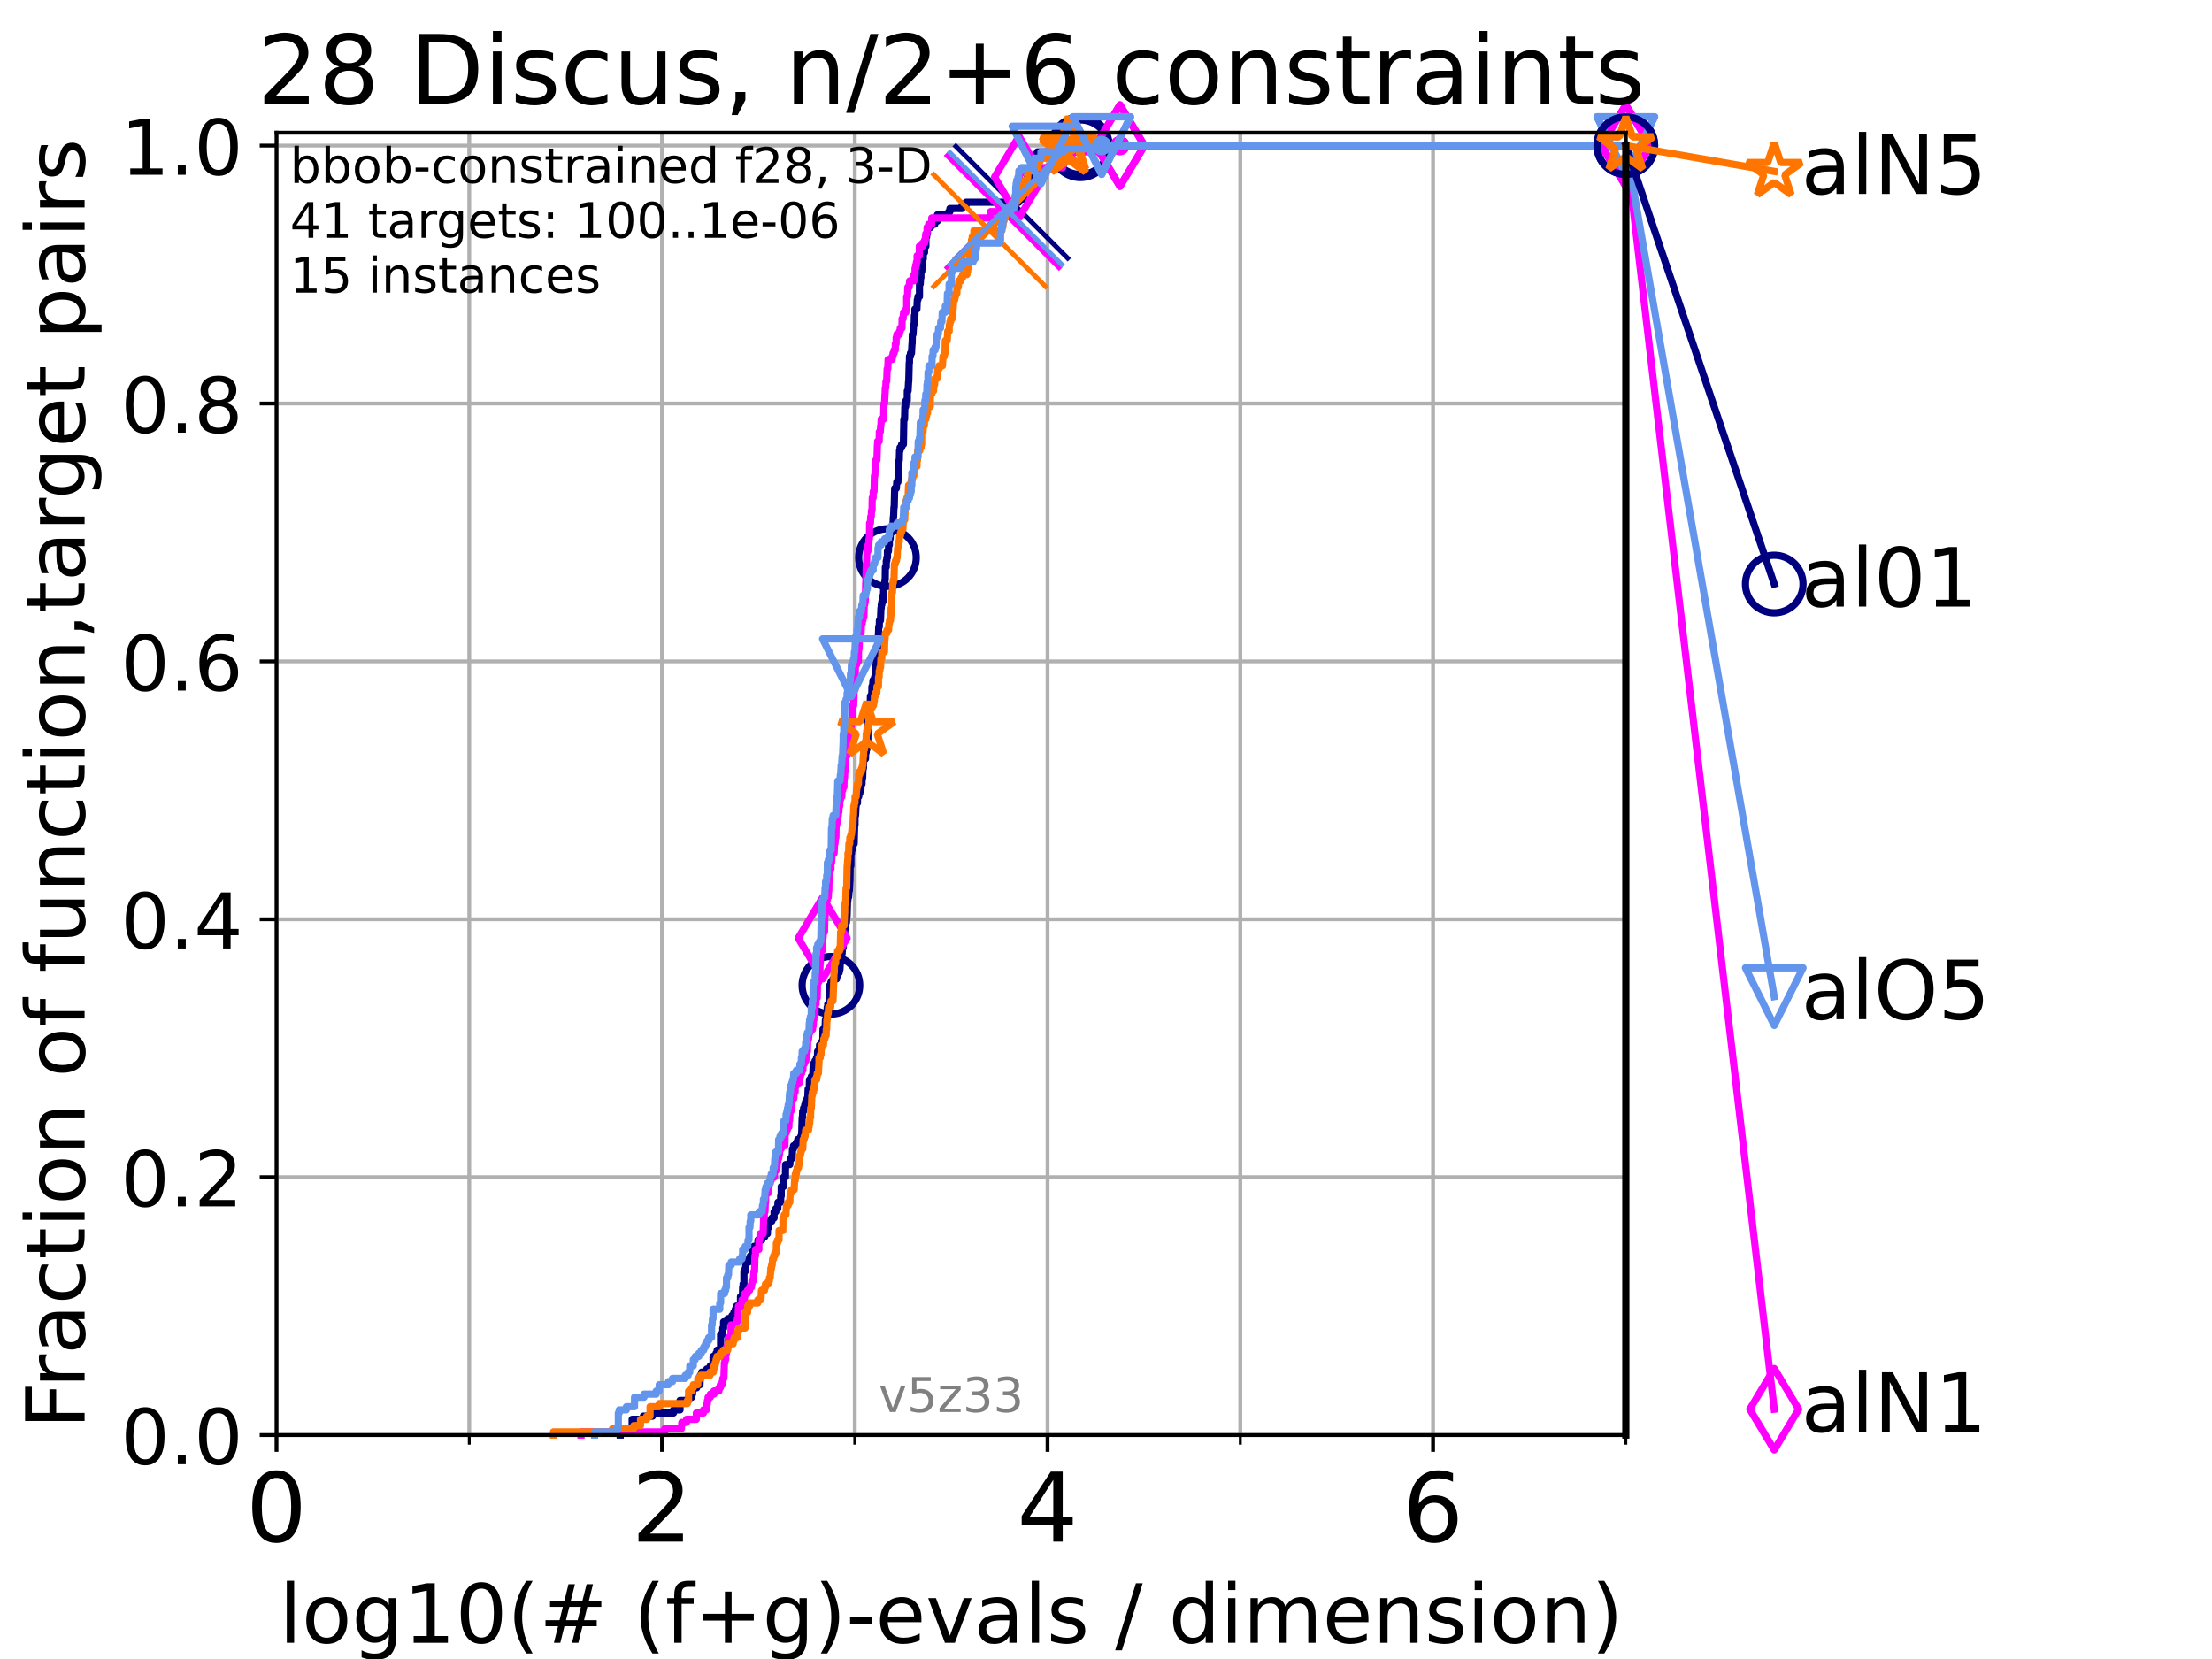 <?xml version="1.0" encoding="utf-8" standalone="no"?>
<!DOCTYPE svg PUBLIC "-//W3C//DTD SVG 1.1//EN"
  "http://www.w3.org/Graphics/SVG/1.1/DTD/svg11.dtd">
<!-- Created with matplotlib (https://matplotlib.org/) -->
<svg height="345.6pt" version="1.1" viewBox="0 0 460.8 345.6" width="460.8pt" xmlns="http://www.w3.org/2000/svg" xmlns:xlink="http://www.w3.org/1999/xlink">
 <defs>
  <style type="text/css">*{stroke-linecap:butt;stroke-linejoin:round;}</style>
 </defs>
 <g id="figure_1">
  <g id="patch_1">
   <path d="M 0 345.6 
L 460.8 345.6 
L 460.8 0 
L 0 0 
z
" style="fill:#ffffff;"/>
  </g>
  <g id="axes_1">
   <g id="patch_2">
    <path d="M 57.6 298.944 
L 338.688 298.944 
L 338.688 27.648 
L 57.6 27.648 
z
" style="fill:#ffffff;"/>
   </g>
   <g id="matplotlib.axis_1">
    <g id="xtick_1">
     <g id="line2d_1">
      <path clip-path="url(#pb2740c0c2f)" d="M 57.6 298.944 
L 57.6 27.648 
" style="fill:none;stroke:#b0b0b0;stroke-linecap:square;stroke-width:0.8;"/>
     </g>
     <g id="line2d_2">
      <defs>
       <path d="M 0 0 
L 0 3.5 
" id="m60d7f33aa0" style="stroke:#000000;stroke-width:0.8;"/>
      </defs>
      <g>
       <use style="stroke:#000000;stroke-width:0.8;" x="57.6" xlink:href="#m60d7f33aa0" y="298.944"/>
      </g>
     </g>
     <g id="text_1">
      <!-- 0 -->
      <g transform="translate(51.237 321.141)scale(0.2 -0.2)">
       <defs>
        <path d="M 31.781 66.406 
Q 24.172 66.406 20.328 58.906 
Q 16.5 51.422 16.5 36.375 
Q 16.5 21.391 20.328 13.891 
Q 24.172 6.391 31.781 6.391 
Q 39.453 6.391 43.281 13.891 
Q 47.125 21.391 47.125 36.375 
Q 47.125 51.422 43.281 58.906 
Q 39.453 66.406 31.781 66.406 
z
M 31.781 74.219 
Q 44.047 74.219 50.516 64.516 
Q 56.984 54.828 56.984 36.375 
Q 56.984 17.969 50.516 8.266 
Q 44.047 -1.422 31.781 -1.422 
Q 19.531 -1.422 13.062 8.266 
Q 6.594 17.969 6.594 36.375 
Q 6.594 54.828 13.062 64.516 
Q 19.531 74.219 31.781 74.219 
z
" id="DejaVuSans-48"/>
       </defs>
       <use xlink:href="#DejaVuSans-48"/>
      </g>
     </g>
    </g>
    <g id="xtick_2">
     <g id="line2d_3">
      <path clip-path="url(#pb2740c0c2f)" d="M 137.911 298.944 
L 137.911 27.648 
" style="fill:none;stroke:#b0b0b0;stroke-linecap:square;stroke-width:0.8;"/>
     </g>
     <g id="line2d_4">
      <g>
       <use style="stroke:#000000;stroke-width:0.8;" x="137.911" xlink:href="#m60d7f33aa0" y="298.944"/>
      </g>
     </g>
     <g id="text_2">
      <!-- 2 -->
      <g transform="translate(131.548 321.141)scale(0.2 -0.2)">
       <defs>
        <path d="M 19.188 8.297 
L 53.609 8.297 
L 53.609 0 
L 7.328 0 
L 7.328 8.297 
Q 12.938 14.109 22.625 23.891 
Q 32.328 33.688 34.812 36.531 
Q 39.547 41.844 41.422 45.531 
Q 43.312 49.219 43.312 52.781 
Q 43.312 58.594 39.234 62.25 
Q 35.156 65.922 28.609 65.922 
Q 23.969 65.922 18.812 64.312 
Q 13.672 62.703 7.812 59.422 
L 7.812 69.391 
Q 13.766 71.781 18.938 73 
Q 24.125 74.219 28.422 74.219 
Q 39.75 74.219 46.484 68.547 
Q 53.219 62.891 53.219 53.422 
Q 53.219 48.922 51.531 44.891 
Q 49.859 40.875 45.406 35.406 
Q 44.188 33.984 37.641 27.219 
Q 31.109 20.453 19.188 8.297 
z
" id="DejaVuSans-50"/>
       </defs>
       <use xlink:href="#DejaVuSans-50"/>
      </g>
     </g>
    </g>
    <g id="xtick_3">
     <g id="line2d_5">
      <path clip-path="url(#pb2740c0c2f)" d="M 218.222 298.944 
L 218.222 27.648 
" style="fill:none;stroke:#b0b0b0;stroke-linecap:square;stroke-width:0.8;"/>
     </g>
     <g id="line2d_6">
      <g>
       <use style="stroke:#000000;stroke-width:0.8;" x="218.222" xlink:href="#m60d7f33aa0" y="298.944"/>
      </g>
     </g>
     <g id="text_3">
      <!-- 4 -->
      <g transform="translate(211.859 321.141)scale(0.2 -0.2)">
       <defs>
        <path d="M 37.797 64.312 
L 12.891 25.391 
L 37.797 25.391 
z
M 35.203 72.906 
L 47.609 72.906 
L 47.609 25.391 
L 58.016 25.391 
L 58.016 17.188 
L 47.609 17.188 
L 47.609 0 
L 37.797 0 
L 37.797 17.188 
L 4.891 17.188 
L 4.891 26.703 
z
" id="DejaVuSans-52"/>
       </defs>
       <use xlink:href="#DejaVuSans-52"/>
      </g>
     </g>
    </g>
    <g id="xtick_4">
     <g id="line2d_7">
      <path clip-path="url(#pb2740c0c2f)" d="M 298.533 298.944 
L 298.533 27.648 
" style="fill:none;stroke:#b0b0b0;stroke-linecap:square;stroke-width:0.8;"/>
     </g>
     <g id="line2d_8">
      <g>
       <use style="stroke:#000000;stroke-width:0.8;" x="298.533" xlink:href="#m60d7f33aa0" y="298.944"/>
      </g>
     </g>
     <g id="text_4">
      <!-- 6 -->
      <g transform="translate(292.17 321.141)scale(0.2 -0.2)">
       <defs>
        <path d="M 33.016 40.375 
Q 26.375 40.375 22.484 35.828 
Q 18.609 31.297 18.609 23.391 
Q 18.609 15.531 22.484 10.953 
Q 26.375 6.391 33.016 6.391 
Q 39.656 6.391 43.531 10.953 
Q 47.406 15.531 47.406 23.391 
Q 47.406 31.297 43.531 35.828 
Q 39.656 40.375 33.016 40.375 
z
M 52.594 71.297 
L 52.594 62.312 
Q 48.875 64.062 45.094 64.984 
Q 41.312 65.922 37.594 65.922 
Q 27.828 65.922 22.672 59.328 
Q 17.531 52.734 16.797 39.406 
Q 19.672 43.656 24.016 45.922 
Q 28.375 48.188 33.594 48.188 
Q 44.578 48.188 50.953 41.516 
Q 57.328 34.859 57.328 23.391 
Q 57.328 12.156 50.688 5.359 
Q 44.047 -1.422 33.016 -1.422 
Q 20.359 -1.422 13.672 8.266 
Q 6.984 17.969 6.984 36.375 
Q 6.984 53.656 15.188 63.938 
Q 23.391 74.219 37.203 74.219 
Q 40.922 74.219 44.703 73.484 
Q 48.484 72.75 52.594 71.297 
z
" id="DejaVuSans-54"/>
       </defs>
       <use xlink:href="#DejaVuSans-54"/>
      </g>
     </g>
    </g>
    <g id="xtick_5">
     <g id="line2d_9">
      <path clip-path="url(#pb2740c0c2f)" d="M 97.755 298.944 
L 97.755 27.648 
" style="fill:none;stroke:#b0b0b0;stroke-linecap:square;stroke-width:0.8;"/>
     </g>
     <g id="line2d_10">
      <defs>
       <path d="M 0 0 
L 0 2 
" id="m2ad4b55668" style="stroke:#000000;stroke-width:0.6;"/>
      </defs>
      <g>
       <use style="stroke:#000000;stroke-width:0.6;" x="97.755" xlink:href="#m2ad4b55668" y="298.944"/>
      </g>
     </g>
    </g>
    <g id="xtick_6">
     <g id="line2d_11">
      <path clip-path="url(#pb2740c0c2f)" d="M 178.066 298.944 
L 178.066 27.648 
" style="fill:none;stroke:#b0b0b0;stroke-linecap:square;stroke-width:0.8;"/>
     </g>
     <g id="line2d_12">
      <g>
       <use style="stroke:#000000;stroke-width:0.6;" x="178.066" xlink:href="#m2ad4b55668" y="298.944"/>
      </g>
     </g>
    </g>
    <g id="xtick_7">
     <g id="line2d_13">
      <path clip-path="url(#pb2740c0c2f)" d="M 258.377 298.944 
L 258.377 27.648 
" style="fill:none;stroke:#b0b0b0;stroke-linecap:square;stroke-width:0.8;"/>
     </g>
     <g id="line2d_14">
      <g>
       <use style="stroke:#000000;stroke-width:0.6;" x="258.377" xlink:href="#m2ad4b55668" y="298.944"/>
      </g>
     </g>
    </g>
    <g id="xtick_8">
     <g id="line2d_15">
      <path clip-path="url(#pb2740c0c2f)" d="M 338.688 298.944 
L 338.688 27.648 
" style="fill:none;stroke:#b0b0b0;stroke-linecap:square;stroke-width:0.8;"/>
     </g>
     <g id="line2d_16">
      <g>
       <use style="stroke:#000000;stroke-width:0.6;" x="338.688" xlink:href="#m2ad4b55668" y="298.944"/>
      </g>
     </g>
    </g>
    <g id="text_5">
     <!-- log10(# (f+g)-evals / dimension) -->
     <g transform="translate(58.145 342.218)scale(0.17 -0.17)">
      <defs>
       <path d="M 9.422 75.984 
L 18.406 75.984 
L 18.406 0 
L 9.422 0 
z
" id="DejaVuSans-108"/>
       <path d="M 30.609 48.391 
Q 23.391 48.391 19.188 42.75 
Q 14.984 37.109 14.984 27.297 
Q 14.984 17.484 19.156 11.844 
Q 23.344 6.203 30.609 6.203 
Q 37.797 6.203 41.984 11.859 
Q 46.188 17.531 46.188 27.297 
Q 46.188 37.016 41.984 42.703 
Q 37.797 48.391 30.609 48.391 
z
M 30.609 56 
Q 42.328 56 49.016 48.375 
Q 55.719 40.766 55.719 27.297 
Q 55.719 13.875 49.016 6.219 
Q 42.328 -1.422 30.609 -1.422 
Q 18.844 -1.422 12.172 6.219 
Q 5.516 13.875 5.516 27.297 
Q 5.516 40.766 12.172 48.375 
Q 18.844 56 30.609 56 
z
" id="DejaVuSans-111"/>
       <path d="M 45.406 27.984 
Q 45.406 37.75 41.375 43.109 
Q 37.359 48.484 30.078 48.484 
Q 22.859 48.484 18.828 43.109 
Q 14.797 37.75 14.797 27.984 
Q 14.797 18.266 18.828 12.891 
Q 22.859 7.516 30.078 7.516 
Q 37.359 7.516 41.375 12.891 
Q 45.406 18.266 45.406 27.984 
z
M 54.391 6.781 
Q 54.391 -7.172 48.188 -13.984 
Q 42 -20.797 29.203 -20.797 
Q 24.469 -20.797 20.266 -20.094 
Q 16.062 -19.391 12.109 -17.922 
L 12.109 -9.188 
Q 16.062 -11.328 19.922 -12.344 
Q 23.781 -13.375 27.781 -13.375 
Q 36.625 -13.375 41.016 -8.766 
Q 45.406 -4.156 45.406 5.172 
L 45.406 9.625 
Q 42.625 4.781 38.281 2.391 
Q 33.938 0 27.875 0 
Q 17.828 0 11.672 7.656 
Q 5.516 15.328 5.516 27.984 
Q 5.516 40.672 11.672 48.328 
Q 17.828 56 27.875 56 
Q 33.938 56 38.281 53.609 
Q 42.625 51.219 45.406 46.391 
L 45.406 54.688 
L 54.391 54.688 
z
" id="DejaVuSans-103"/>
       <path d="M 12.406 8.297 
L 28.516 8.297 
L 28.516 63.922 
L 10.984 60.406 
L 10.984 69.391 
L 28.422 72.906 
L 38.281 72.906 
L 38.281 8.297 
L 54.391 8.297 
L 54.391 0 
L 12.406 0 
z
" id="DejaVuSans-49"/>
       <path d="M 31 75.875 
Q 24.469 64.656 21.281 53.656 
Q 18.109 42.672 18.109 31.391 
Q 18.109 20.125 21.312 9.062 
Q 24.516 -2 31 -13.188 
L 23.188 -13.188 
Q 15.875 -1.703 12.234 9.375 
Q 8.594 20.453 8.594 31.391 
Q 8.594 42.281 12.203 53.312 
Q 15.828 64.359 23.188 75.875 
z
" id="DejaVuSans-40"/>
       <path d="M 51.125 44 
L 36.922 44 
L 32.812 27.688 
L 47.125 27.688 
z
M 43.797 71.781 
L 38.719 51.516 
L 52.984 51.516 
L 58.109 71.781 
L 65.922 71.781 
L 60.891 51.516 
L 76.125 51.516 
L 76.125 44 
L 58.984 44 
L 54.984 27.688 
L 70.516 27.688 
L 70.516 20.219 
L 53.078 20.219 
L 48 0 
L 40.188 0 
L 45.219 20.219 
L 30.906 20.219 
L 25.875 0 
L 18.016 0 
L 23.094 20.219 
L 7.719 20.219 
L 7.719 27.688 
L 24.906 27.688 
L 29 44 
L 13.281 44 
L 13.281 51.516 
L 30.906 51.516 
L 35.891 71.781 
z
" id="DejaVuSans-35"/>
       <path id="DejaVuSans-32"/>
       <path d="M 37.109 75.984 
L 37.109 68.5 
L 28.516 68.5 
Q 23.688 68.5 21.797 66.547 
Q 19.922 64.594 19.922 59.516 
L 19.922 54.688 
L 34.719 54.688 
L 34.719 47.703 
L 19.922 47.703 
L 19.922 0 
L 10.891 0 
L 10.891 47.703 
L 2.297 47.703 
L 2.297 54.688 
L 10.891 54.688 
L 10.891 58.5 
Q 10.891 67.625 15.141 71.797 
Q 19.391 75.984 28.609 75.984 
z
" id="DejaVuSans-102"/>
       <path d="M 46 62.703 
L 46 35.5 
L 73.188 35.5 
L 73.188 27.203 
L 46 27.203 
L 46 0 
L 37.797 0 
L 37.797 27.203 
L 10.594 27.203 
L 10.594 35.5 
L 37.797 35.5 
L 37.797 62.703 
z
" id="DejaVuSans-43"/>
       <path d="M 8.016 75.875 
L 15.828 75.875 
Q 23.141 64.359 26.781 53.312 
Q 30.422 42.281 30.422 31.391 
Q 30.422 20.453 26.781 9.375 
Q 23.141 -1.703 15.828 -13.188 
L 8.016 -13.188 
Q 14.5 -2 17.703 9.062 
Q 20.906 20.125 20.906 31.391 
Q 20.906 42.672 17.703 53.656 
Q 14.5 64.656 8.016 75.875 
z
" id="DejaVuSans-41"/>
       <path d="M 4.891 31.391 
L 31.203 31.391 
L 31.203 23.391 
L 4.891 23.391 
z
" id="DejaVuSans-45"/>
       <path d="M 56.203 29.594 
L 56.203 25.203 
L 14.891 25.203 
Q 15.484 15.922 20.484 11.062 
Q 25.484 6.203 34.422 6.203 
Q 39.594 6.203 44.453 7.469 
Q 49.312 8.734 54.109 11.281 
L 54.109 2.781 
Q 49.266 0.734 44.188 -0.344 
Q 39.109 -1.422 33.891 -1.422 
Q 20.797 -1.422 13.156 6.188 
Q 5.516 13.812 5.516 26.812 
Q 5.516 40.234 12.766 48.109 
Q 20.016 56 32.328 56 
Q 43.359 56 49.781 48.891 
Q 56.203 41.797 56.203 29.594 
z
M 47.219 32.234 
Q 47.125 39.594 43.094 43.984 
Q 39.062 48.391 32.422 48.391 
Q 24.906 48.391 20.391 44.141 
Q 15.875 39.891 15.188 32.172 
z
" id="DejaVuSans-101"/>
       <path d="M 2.984 54.688 
L 12.5 54.688 
L 29.594 8.797 
L 46.688 54.688 
L 56.203 54.688 
L 35.688 0 
L 23.484 0 
z
" id="DejaVuSans-118"/>
       <path d="M 34.281 27.484 
Q 23.391 27.484 19.188 25 
Q 14.984 22.516 14.984 16.5 
Q 14.984 11.719 18.141 8.906 
Q 21.297 6.109 26.703 6.109 
Q 34.188 6.109 38.703 11.406 
Q 43.219 16.703 43.219 25.484 
L 43.219 27.484 
z
M 52.203 31.203 
L 52.203 0 
L 43.219 0 
L 43.219 8.297 
Q 40.141 3.328 35.547 0.953 
Q 30.953 -1.422 24.312 -1.422 
Q 15.922 -1.422 10.953 3.297 
Q 6 8.016 6 15.922 
Q 6 25.141 12.172 29.828 
Q 18.359 34.516 30.609 34.516 
L 43.219 34.516 
L 43.219 35.406 
Q 43.219 41.609 39.141 45 
Q 35.062 48.391 27.688 48.391 
Q 23 48.391 18.547 47.266 
Q 14.109 46.141 10.016 43.891 
L 10.016 52.203 
Q 14.938 54.109 19.578 55.047 
Q 24.219 56 28.609 56 
Q 40.484 56 46.344 49.844 
Q 52.203 43.703 52.203 31.203 
z
" id="DejaVuSans-97"/>
       <path d="M 44.281 53.078 
L 44.281 44.578 
Q 40.484 46.531 36.375 47.5 
Q 32.281 48.484 27.875 48.484 
Q 21.188 48.484 17.844 46.438 
Q 14.5 44.391 14.5 40.281 
Q 14.5 37.156 16.891 35.375 
Q 19.281 33.594 26.516 31.984 
L 29.594 31.297 
Q 39.156 29.25 43.188 25.516 
Q 47.219 21.781 47.219 15.094 
Q 47.219 7.469 41.188 3.016 
Q 35.156 -1.422 24.609 -1.422 
Q 20.219 -1.422 15.453 -0.562 
Q 10.688 0.297 5.422 2 
L 5.422 11.281 
Q 10.406 8.688 15.234 7.391 
Q 20.062 6.109 24.812 6.109 
Q 31.156 6.109 34.562 8.281 
Q 37.984 10.453 37.984 14.406 
Q 37.984 18.062 35.516 20.016 
Q 33.062 21.969 24.703 23.781 
L 21.578 24.516 
Q 13.234 26.266 9.516 29.906 
Q 5.812 33.547 5.812 39.891 
Q 5.812 47.609 11.281 51.797 
Q 16.75 56 26.812 56 
Q 31.781 56 36.172 55.266 
Q 40.578 54.547 44.281 53.078 
z
" id="DejaVuSans-115"/>
       <path d="M 25.391 72.906 
L 33.688 72.906 
L 8.297 -9.281 
L 0 -9.281 
z
" id="DejaVuSans-47"/>
       <path d="M 45.406 46.391 
L 45.406 75.984 
L 54.391 75.984 
L 54.391 0 
L 45.406 0 
L 45.406 8.203 
Q 42.578 3.328 38.25 0.953 
Q 33.938 -1.422 27.875 -1.422 
Q 17.969 -1.422 11.734 6.484 
Q 5.516 14.406 5.516 27.297 
Q 5.516 40.188 11.734 48.094 
Q 17.969 56 27.875 56 
Q 33.938 56 38.25 53.625 
Q 42.578 51.266 45.406 46.391 
z
M 14.797 27.297 
Q 14.797 17.391 18.875 11.75 
Q 22.953 6.109 30.078 6.109 
Q 37.203 6.109 41.297 11.75 
Q 45.406 17.391 45.406 27.297 
Q 45.406 37.203 41.297 42.844 
Q 37.203 48.484 30.078 48.484 
Q 22.953 48.484 18.875 42.844 
Q 14.797 37.203 14.797 27.297 
z
" id="DejaVuSans-100"/>
       <path d="M 9.422 54.688 
L 18.406 54.688 
L 18.406 0 
L 9.422 0 
z
M 9.422 75.984 
L 18.406 75.984 
L 18.406 64.594 
L 9.422 64.594 
z
" id="DejaVuSans-105"/>
       <path d="M 52 44.188 
Q 55.375 50.25 60.062 53.125 
Q 64.75 56 71.094 56 
Q 79.641 56 84.281 50.016 
Q 88.922 44.047 88.922 33.016 
L 88.922 0 
L 79.891 0 
L 79.891 32.719 
Q 79.891 40.578 77.094 44.375 
Q 74.312 48.188 68.609 48.188 
Q 61.625 48.188 57.562 43.547 
Q 53.516 38.922 53.516 30.906 
L 53.516 0 
L 44.484 0 
L 44.484 32.719 
Q 44.484 40.625 41.703 44.406 
Q 38.922 48.188 33.109 48.188 
Q 26.219 48.188 22.156 43.531 
Q 18.109 38.875 18.109 30.906 
L 18.109 0 
L 9.078 0 
L 9.078 54.688 
L 18.109 54.688 
L 18.109 46.188 
Q 21.188 51.219 25.484 53.609 
Q 29.781 56 35.688 56 
Q 41.656 56 45.828 52.969 
Q 50 49.953 52 44.188 
z
" id="DejaVuSans-109"/>
       <path d="M 54.891 33.016 
L 54.891 0 
L 45.906 0 
L 45.906 32.719 
Q 45.906 40.484 42.875 44.328 
Q 39.844 48.188 33.797 48.188 
Q 26.516 48.188 22.312 43.547 
Q 18.109 38.922 18.109 30.906 
L 18.109 0 
L 9.078 0 
L 9.078 54.688 
L 18.109 54.688 
L 18.109 46.188 
Q 21.344 51.125 25.703 53.562 
Q 30.078 56 35.797 56 
Q 45.219 56 50.047 50.172 
Q 54.891 44.344 54.891 33.016 
z
" id="DejaVuSans-110"/>
      </defs>
      <use xlink:href="#DejaVuSans-108"/>
      <use x="27.783" xlink:href="#DejaVuSans-111"/>
      <use x="88.965" xlink:href="#DejaVuSans-103"/>
      <use x="152.441" xlink:href="#DejaVuSans-49"/>
      <use x="216.064" xlink:href="#DejaVuSans-48"/>
      <use x="279.688" xlink:href="#DejaVuSans-40"/>
      <use x="318.701" xlink:href="#DejaVuSans-35"/>
      <use x="402.49" xlink:href="#DejaVuSans-32"/>
      <use x="434.277" xlink:href="#DejaVuSans-40"/>
      <use x="473.291" xlink:href="#DejaVuSans-102"/>
      <use x="508.496" xlink:href="#DejaVuSans-43"/>
      <use x="592.285" xlink:href="#DejaVuSans-103"/>
      <use x="655.762" xlink:href="#DejaVuSans-41"/>
      <use x="694.775" xlink:href="#DejaVuSans-45"/>
      <use x="730.859" xlink:href="#DejaVuSans-101"/>
      <use x="792.383" xlink:href="#DejaVuSans-118"/>
      <use x="851.562" xlink:href="#DejaVuSans-97"/>
      <use x="912.842" xlink:href="#DejaVuSans-108"/>
      <use x="940.625" xlink:href="#DejaVuSans-115"/>
      <use x="992.725" xlink:href="#DejaVuSans-32"/>
      <use x="1024.512" xlink:href="#DejaVuSans-47"/>
      <use x="1058.203" xlink:href="#DejaVuSans-32"/>
      <use x="1089.99" xlink:href="#DejaVuSans-100"/>
      <use x="1153.467" xlink:href="#DejaVuSans-105"/>
      <use x="1181.25" xlink:href="#DejaVuSans-109"/>
      <use x="1278.662" xlink:href="#DejaVuSans-101"/>
      <use x="1340.186" xlink:href="#DejaVuSans-110"/>
      <use x="1403.564" xlink:href="#DejaVuSans-115"/>
      <use x="1455.664" xlink:href="#DejaVuSans-105"/>
      <use x="1483.447" xlink:href="#DejaVuSans-111"/>
      <use x="1544.629" xlink:href="#DejaVuSans-110"/>
      <use x="1608.008" xlink:href="#DejaVuSans-41"/>
     </g>
    </g>
   </g>
   <g id="matplotlib.axis_2">
    <g id="ytick_1">
     <g id="line2d_17">
      <path clip-path="url(#pb2740c0c2f)" d="M 57.6 298.944 
L 338.688 298.944 
" style="fill:none;stroke:#b0b0b0;stroke-linecap:square;stroke-width:0.8;"/>
     </g>
     <g id="line2d_18">
      <defs>
       <path d="M 0 0 
L -3.5 0 
" id="m730f3ba446" style="stroke:#000000;stroke-width:0.8;"/>
      </defs>
      <g>
       <use style="stroke:#000000;stroke-width:0.8;" x="57.6" xlink:href="#m730f3ba446" y="298.944"/>
      </g>
     </g>
     <g id="text_6">
      <!-- 0.0 -->
      <g transform="translate(25.155 305.023)scale(0.16 -0.16)">
       <defs>
        <path d="M 10.688 12.406 
L 21 12.406 
L 21 0 
L 10.688 0 
z
" id="DejaVuSans-46"/>
       </defs>
       <use xlink:href="#DejaVuSans-48"/>
       <use x="63.623" xlink:href="#DejaVuSans-46"/>
       <use x="95.41" xlink:href="#DejaVuSans-48"/>
      </g>
     </g>
    </g>
    <g id="ytick_2">
     <g id="line2d_19">
      <path clip-path="url(#pb2740c0c2f)" d="M 57.6 245.222 
L 338.688 245.222 
" style="fill:none;stroke:#b0b0b0;stroke-linecap:square;stroke-width:0.8;"/>
     </g>
     <g id="line2d_20">
      <g>
       <use style="stroke:#000000;stroke-width:0.8;" x="57.6" xlink:href="#m730f3ba446" y="245.222"/>
      </g>
     </g>
     <g id="text_7">
      <!-- 0.2 -->
      <g transform="translate(25.155 251.301)scale(0.16 -0.16)">
       <use xlink:href="#DejaVuSans-48"/>
       <use x="63.623" xlink:href="#DejaVuSans-46"/>
       <use x="95.41" xlink:href="#DejaVuSans-50"/>
      </g>
     </g>
    </g>
    <g id="ytick_3">
     <g id="line2d_21">
      <path clip-path="url(#pb2740c0c2f)" d="M 57.6 191.5 
L 338.688 191.5 
" style="fill:none;stroke:#b0b0b0;stroke-linecap:square;stroke-width:0.8;"/>
     </g>
     <g id="line2d_22">
      <g>
       <use style="stroke:#000000;stroke-width:0.8;" x="57.6" xlink:href="#m730f3ba446" y="191.5"/>
      </g>
     </g>
     <g id="text_8">
      <!-- 0.4 -->
      <g transform="translate(25.155 197.579)scale(0.16 -0.16)">
       <use xlink:href="#DejaVuSans-48"/>
       <use x="63.623" xlink:href="#DejaVuSans-46"/>
       <use x="95.41" xlink:href="#DejaVuSans-52"/>
      </g>
     </g>
    </g>
    <g id="ytick_4">
     <g id="line2d_23">
      <path clip-path="url(#pb2740c0c2f)" d="M 57.6 137.778 
L 338.688 137.778 
" style="fill:none;stroke:#b0b0b0;stroke-linecap:square;stroke-width:0.8;"/>
     </g>
     <g id="line2d_24">
      <g>
       <use style="stroke:#000000;stroke-width:0.8;" x="57.6" xlink:href="#m730f3ba446" y="137.778"/>
      </g>
     </g>
     <g id="text_9">
      <!-- 0.6 -->
      <g transform="translate(25.155 143.857)scale(0.16 -0.16)">
       <use xlink:href="#DejaVuSans-48"/>
       <use x="63.623" xlink:href="#DejaVuSans-46"/>
       <use x="95.41" xlink:href="#DejaVuSans-54"/>
      </g>
     </g>
    </g>
    <g id="ytick_5">
     <g id="line2d_25">
      <path clip-path="url(#pb2740c0c2f)" d="M 57.6 84.056 
L 338.688 84.056 
" style="fill:none;stroke:#b0b0b0;stroke-linecap:square;stroke-width:0.8;"/>
     </g>
     <g id="line2d_26">
      <g>
       <use style="stroke:#000000;stroke-width:0.8;" x="57.6" xlink:href="#m730f3ba446" y="84.056"/>
      </g>
     </g>
     <g id="text_10">
      <!-- 0.8 -->
      <g transform="translate(25.155 90.135)scale(0.16 -0.16)">
       <defs>
        <path d="M 31.781 34.625 
Q 24.75 34.625 20.719 30.859 
Q 16.703 27.094 16.703 20.516 
Q 16.703 13.922 20.719 10.156 
Q 24.75 6.391 31.781 6.391 
Q 38.812 6.391 42.859 10.172 
Q 46.922 13.969 46.922 20.516 
Q 46.922 27.094 42.891 30.859 
Q 38.875 34.625 31.781 34.625 
z
M 21.922 38.812 
Q 15.578 40.375 12.031 44.719 
Q 8.5 49.078 8.5 55.328 
Q 8.5 64.062 14.719 69.141 
Q 20.953 74.219 31.781 74.219 
Q 42.672 74.219 48.875 69.141 
Q 55.078 64.062 55.078 55.328 
Q 55.078 49.078 51.531 44.719 
Q 48 40.375 41.703 38.812 
Q 48.828 37.156 52.797 32.312 
Q 56.781 27.484 56.781 20.516 
Q 56.781 9.906 50.312 4.234 
Q 43.844 -1.422 31.781 -1.422 
Q 19.734 -1.422 13.25 4.234 
Q 6.781 9.906 6.781 20.516 
Q 6.781 27.484 10.781 32.312 
Q 14.797 37.156 21.922 38.812 
z
M 18.312 54.391 
Q 18.312 48.734 21.844 45.562 
Q 25.391 42.391 31.781 42.391 
Q 38.141 42.391 41.719 45.562 
Q 45.312 48.734 45.312 54.391 
Q 45.312 60.062 41.719 63.234 
Q 38.141 66.406 31.781 66.406 
Q 25.391 66.406 21.844 63.234 
Q 18.312 60.062 18.312 54.391 
z
" id="DejaVuSans-56"/>
       </defs>
       <use xlink:href="#DejaVuSans-48"/>
       <use x="63.623" xlink:href="#DejaVuSans-46"/>
       <use x="95.41" xlink:href="#DejaVuSans-56"/>
      </g>
     </g>
    </g>
    <g id="ytick_6">
     <g id="line2d_27">
      <path clip-path="url(#pb2740c0c2f)" d="M 57.6 30.334 
L 338.688 30.334 
" style="fill:none;stroke:#b0b0b0;stroke-linecap:square;stroke-width:0.8;"/>
     </g>
     <g id="line2d_28">
      <g>
       <use style="stroke:#000000;stroke-width:0.8;" x="57.6" xlink:href="#m730f3ba446" y="30.334"/>
      </g>
     </g>
     <g id="text_11">
      <!-- 1.0 -->
      <g transform="translate(25.155 36.413)scale(0.16 -0.16)">
       <use xlink:href="#DejaVuSans-49"/>
       <use x="63.623" xlink:href="#DejaVuSans-46"/>
       <use x="95.41" xlink:href="#DejaVuSans-48"/>
      </g>
     </g>
    </g>
    <g id="text_12">
     <!-- Fraction of function,target pairs -->
     <g transform="translate(17.62 297.681)rotate(-90)scale(0.17 -0.17)">
      <defs>
       <path d="M 9.812 72.906 
L 51.703 72.906 
L 51.703 64.594 
L 19.672 64.594 
L 19.672 43.109 
L 48.578 43.109 
L 48.578 34.812 
L 19.672 34.812 
L 19.672 0 
L 9.812 0 
z
" id="DejaVuSans-70"/>
       <path d="M 41.109 46.297 
Q 39.594 47.172 37.812 47.578 
Q 36.031 48 33.891 48 
Q 26.266 48 22.188 43.047 
Q 18.109 38.094 18.109 28.812 
L 18.109 0 
L 9.078 0 
L 9.078 54.688 
L 18.109 54.688 
L 18.109 46.188 
Q 20.953 51.172 25.484 53.578 
Q 30.031 56 36.531 56 
Q 37.453 56 38.578 55.875 
Q 39.703 55.766 41.062 55.516 
z
" id="DejaVuSans-114"/>
       <path d="M 48.781 52.594 
L 48.781 44.188 
Q 44.969 46.297 41.141 47.344 
Q 37.312 48.391 33.406 48.391 
Q 24.656 48.391 19.812 42.844 
Q 14.984 37.312 14.984 27.297 
Q 14.984 17.281 19.812 11.734 
Q 24.656 6.203 33.406 6.203 
Q 37.312 6.203 41.141 7.25 
Q 44.969 8.297 48.781 10.406 
L 48.781 2.094 
Q 45.016 0.344 40.984 -0.531 
Q 36.969 -1.422 32.422 -1.422 
Q 20.062 -1.422 12.781 6.344 
Q 5.516 14.109 5.516 27.297 
Q 5.516 40.672 12.859 48.328 
Q 20.219 56 33.016 56 
Q 37.156 56 41.109 55.141 
Q 45.062 54.297 48.781 52.594 
z
" id="DejaVuSans-99"/>
       <path d="M 18.312 70.219 
L 18.312 54.688 
L 36.812 54.688 
L 36.812 47.703 
L 18.312 47.703 
L 18.312 18.016 
Q 18.312 11.328 20.141 9.422 
Q 21.969 7.516 27.594 7.516 
L 36.812 7.516 
L 36.812 0 
L 27.594 0 
Q 17.188 0 13.234 3.875 
Q 9.281 7.766 9.281 18.016 
L 9.281 47.703 
L 2.688 47.703 
L 2.688 54.688 
L 9.281 54.688 
L 9.281 70.219 
z
" id="DejaVuSans-116"/>
       <path d="M 8.5 21.578 
L 8.5 54.688 
L 17.484 54.688 
L 17.484 21.922 
Q 17.484 14.156 20.5 10.266 
Q 23.531 6.391 29.594 6.391 
Q 36.859 6.391 41.078 11.031 
Q 45.312 15.672 45.312 23.688 
L 45.312 54.688 
L 54.297 54.688 
L 54.297 0 
L 45.312 0 
L 45.312 8.406 
Q 42.047 3.422 37.719 1 
Q 33.406 -1.422 27.688 -1.422 
Q 18.266 -1.422 13.375 4.438 
Q 8.5 10.297 8.5 21.578 
z
M 31.109 56 
z
" id="DejaVuSans-117"/>
       <path d="M 11.719 12.406 
L 22.016 12.406 
L 22.016 4 
L 14.016 -11.625 
L 7.719 -11.625 
L 11.719 4 
z
" id="DejaVuSans-44"/>
       <path d="M 18.109 8.203 
L 18.109 -20.797 
L 9.078 -20.797 
L 9.078 54.688 
L 18.109 54.688 
L 18.109 46.391 
Q 20.953 51.266 25.266 53.625 
Q 29.594 56 35.594 56 
Q 45.562 56 51.781 48.094 
Q 58.016 40.188 58.016 27.297 
Q 58.016 14.406 51.781 6.484 
Q 45.562 -1.422 35.594 -1.422 
Q 29.594 -1.422 25.266 0.953 
Q 20.953 3.328 18.109 8.203 
z
M 48.688 27.297 
Q 48.688 37.203 44.609 42.844 
Q 40.531 48.484 33.406 48.484 
Q 26.266 48.484 22.188 42.844 
Q 18.109 37.203 18.109 27.297 
Q 18.109 17.391 22.188 11.75 
Q 26.266 6.109 33.406 6.109 
Q 40.531 6.109 44.609 11.75 
Q 48.688 17.391 48.688 27.297 
z
" id="DejaVuSans-112"/>
      </defs>
      <use xlink:href="#DejaVuSans-70"/>
      <use x="50.27" xlink:href="#DejaVuSans-114"/>
      <use x="91.383" xlink:href="#DejaVuSans-97"/>
      <use x="152.662" xlink:href="#DejaVuSans-99"/>
      <use x="207.643" xlink:href="#DejaVuSans-116"/>
      <use x="246.852" xlink:href="#DejaVuSans-105"/>
      <use x="274.635" xlink:href="#DejaVuSans-111"/>
      <use x="335.816" xlink:href="#DejaVuSans-110"/>
      <use x="399.195" xlink:href="#DejaVuSans-32"/>
      <use x="430.982" xlink:href="#DejaVuSans-111"/>
      <use x="492.164" xlink:href="#DejaVuSans-102"/>
      <use x="527.369" xlink:href="#DejaVuSans-32"/>
      <use x="559.156" xlink:href="#DejaVuSans-102"/>
      <use x="594.361" xlink:href="#DejaVuSans-117"/>
      <use x="657.74" xlink:href="#DejaVuSans-110"/>
      <use x="721.119" xlink:href="#DejaVuSans-99"/>
      <use x="776.1" xlink:href="#DejaVuSans-116"/>
      <use x="815.309" xlink:href="#DejaVuSans-105"/>
      <use x="843.092" xlink:href="#DejaVuSans-111"/>
      <use x="904.273" xlink:href="#DejaVuSans-110"/>
      <use x="967.652" xlink:href="#DejaVuSans-44"/>
      <use x="999.439" xlink:href="#DejaVuSans-116"/>
      <use x="1038.648" xlink:href="#DejaVuSans-97"/>
      <use x="1099.928" xlink:href="#DejaVuSans-114"/>
      <use x="1139.291" xlink:href="#DejaVuSans-103"/>
      <use x="1202.768" xlink:href="#DejaVuSans-101"/>
      <use x="1264.291" xlink:href="#DejaVuSans-116"/>
      <use x="1303.5" xlink:href="#DejaVuSans-32"/>
      <use x="1335.287" xlink:href="#DejaVuSans-112"/>
      <use x="1398.764" xlink:href="#DejaVuSans-97"/>
      <use x="1460.043" xlink:href="#DejaVuSans-105"/>
      <use x="1487.826" xlink:href="#DejaVuSans-114"/>
      <use x="1528.939" xlink:href="#DejaVuSans-115"/>
     </g>
    </g>
   </g>
   <g id="line2d_29">
    <defs>
     <path d="M 0 1.5 
C 0.398 1.5 0.779 1.342 1.061 1.061 
C 1.342 0.779 1.5 0.398 1.5 0 
C 1.5 -0.398 1.342 -0.779 1.061 -1.061 
C 0.779 -1.342 0.398 -1.5 0 -1.5 
C -0.398 -1.5 -0.779 -1.342 -1.061 -1.061 
C -1.342 -0.779 -1.5 -0.398 -1.5 0 
C -1.5 0.398 -1.342 0.779 -1.061 1.061 
C -0.779 1.342 -0.398 1.5 0 1.5 
z
" id="m647a1d7d03" style="stroke:#000080;"/>
    </defs>
    <g>
     <use style="fill:#000080;stroke:#000080;" x="225.056" xlink:href="#m647a1d7d03" y="30.334"/>
     <use style="fill:#000080;stroke:#000080;" x="225.056" xlink:href="#m647a1d7d03" y="30.334"/>
    </g>
   </g>
   <g id="line2d_30">
    <path d="M 129.195 298.944 
L 129.195 298.289 
L 130.665 298.289 
L 130.665 297.634 
L 131.691 297.634 
L 131.691 295.668 
L 134.019 295.668 
L 134.019 295.013 
L 135.944 295.013 
L 135.944 294.358 
L 140.298 294.358 
L 140.298 293.703 
L 141.662 293.703 
L 141.662 291.737 
L 143.443 291.737 
L 143.443 291.082 
L 144.108 291.082 
L 144.108 290.427 
L 144.27 290.427 
L 144.27 289.117 
L 145.136 289.117 
L 145.136 288.462 
L 145.814 288.462 
L 145.888 286.496 
L 146.18 286.496 
L 146.18 285.841 
L 147.233 285.841 
L 147.233 285.186 
L 147.967 285.186 
L 147.967 284.531 
L 148.545 284.531 
L 148.545 282.565 
L 149.165 282.565 
L 149.165 281.91 
L 149.408 281.91 
L 149.408 281.255 
L 150.115 281.255 
L 150.115 277.979 
L 150.571 277.979 
L 150.571 276.669 
L 150.739 276.669 
L 150.739 275.359 
L 151.608 275.359 
L 151.608 274.704 
L 152.487 274.704 
L 152.487 274.048 
L 152.885 274.048 
L 152.885 273.393 
L 153.178 273.393 
L 153.178 272.738 
L 153.419 272.738 
L 153.419 272.083 
L 154.258 272.083 
L 154.258 270.118 
L 154.663 270.118 
L 154.708 268.152 
L 154.796 268.152 
L 154.796 267.497 
L 154.972 267.497 
L 154.972 264.876 
L 155.232 264.876 
L 155.232 264.221 
L 155.361 264.221 
L 155.361 262.911 
L 155.991 262.911 
L 155.991 262.256 
L 156.318 262.256 
L 156.318 261.601 
L 156.757 261.601 
L 156.757 260.29 
L 157.031 260.29 
L 157.031 259.635 
L 157.865 259.635 
L 157.902 258.325 
L 158.697 258.325 
L 158.697 257.67 
L 159.287 257.67 
L 159.287 257.015 
L 159.858 257.015 
L 159.891 255.704 
L 160.12 255.704 
L 160.185 254.394 
L 160.79 254.394 
L 160.79 253.739 
L 161.253 253.739 
L 161.253 252.429 
L 161.615 252.429 
L 161.615 251.773 
L 162.029 251.773 
L 162.058 250.463 
L 162.631 250.463 
L 162.631 249.153 
L 162.743 249.153 
L 162.743 247.187 
L 163.212 247.187 
L 163.267 245.222 
L 163.616 245.222 
L 163.643 242.601 
L 164.524 242.601 
L 164.625 241.291 
L 165.022 241.291 
L 165.096 239.326 
L 165.291 239.326 
L 165.291 238.671 
L 165.885 238.671 
L 165.885 238.015 
L 166.186 238.015 
L 166.186 237.36 
L 166.818 237.36 
L 166.818 236.705 
L 166.994 236.705 
L 167.104 232.774 
L 167.169 232.774 
L 167.212 231.464 
L 167.406 231.464 
L 167.406 230.809 
L 167.64 230.809 
L 167.64 230.154 
L 167.809 230.154 
L 167.809 229.499 
L 168.12 229.499 
L 168.12 228.843 
L 168.263 228.843 
L 168.345 226.878 
L 168.567 226.878 
L 168.627 224.912 
L 169.002 224.912 
L 169.002 224.257 
L 169.312 224.257 
L 169.408 221.637 
L 169.786 221.637 
L 169.786 220.982 
L 170.101 220.982 
L 170.101 220.326 
L 170.283 220.326 
L 170.32 219.016 
L 170.696 219.016 
L 170.714 217.706 
L 171.134 217.706 
L 171.134 217.051 
L 171.409 217.051 
L 171.443 214.43 
L 171.879 214.43 
L 171.946 212.465 
L 172.077 212.465 
L 172.126 211.154 
L 172.305 211.154 
L 172.321 209.844 
L 172.434 209.844 
L 172.434 209.189 
L 172.689 209.189 
L 172.8 205.913 
L 172.847 205.913 
L 172.847 205.258 
L 173.096 205.258 
L 173.096 204.603 
L 173.508 204.603 
L 173.508 203.948 
L 174.262 203.948 
L 174.262 203.293 
L 174.492 203.293 
L 174.492 202.638 
L 174.817 202.638 
L 174.817 201.982 
L 174.97 201.982 
L 175.081 200.017 
L 175.136 200.017 
L 175.191 198.707 
L 175.423 198.707 
L 175.517 197.396 
L 175.651 197.396 
L 175.651 196.086 
L 175.811 196.086 
L 175.89 194.776 
L 175.929 194.776 
L 176.008 193.465 
L 176.125 193.465 
L 176.125 192.155 
L 176.332 192.155 
L 176.37 190.845 
L 176.46 190.845 
L 176.562 187.569 
L 176.625 187.569 
L 176.625 186.914 
L 176.776 186.914 
L 176.876 185.604 
L 176.925 185.604 
L 177.024 183.638 
L 177.049 183.638 
L 177.11 180.363 
L 177.245 180.363 
L 177.269 177.742 
L 177.391 177.742 
L 177.391 177.087 
L 177.511 177.087 
L 177.511 175.777 
L 177.938 175.777 
L 178.043 171.846 
L 178.113 171.846 
L 178.113 169.88 
L 178.228 169.88 
L 178.332 167.915 
L 178.355 167.915 
L 178.355 167.26 
L 178.627 167.26 
L 178.627 165.949 
L 178.884 165.949 
L 178.884 165.294 
L 179.115 165.294 
L 179.115 164.639 
L 179.333 164.639 
L 179.387 163.329 
L 179.569 163.329 
L 179.601 162.018 
L 179.707 162.018 
L 179.771 160.053 
L 179.865 160.053 
L 179.918 158.088 
L 180.29 158.088 
L 180.331 156.777 
L 180.433 156.777 
L 180.433 156.122 
L 180.574 156.122 
L 180.604 154.812 
L 180.774 154.812 
L 180.814 149.571 
L 180.913 149.571 
L 180.953 146.95 
L 181.275 146.95 
L 181.333 144.985 
L 181.601 144.985 
L 181.639 143.019 
L 181.771 143.019 
L 181.864 141.709 
L 182.189 141.709 
L 182.189 141.054 
L 182.371 141.054 
L 182.48 138.433 
L 182.534 138.433 
L 182.579 137.123 
L 182.749 137.123 
L 182.802 135.157 
L 182.89 135.157 
L 182.996 131.882 
L 183.013 131.882 
L 183.048 130.571 
L 183.17 130.571 
L 183.196 129.261 
L 183.411 129.261 
L 183.522 126.641 
L 183.582 126.641 
L 183.582 125.985 
L 183.7 125.985 
L 183.7 125.33 
L 183.942 125.33 
L 183.967 124.02 
L 184.058 124.02 
L 184.108 122.055 
L 184.279 122.055 
L 184.361 120.744 
L 184.409 120.744 
L 184.442 118.124 
L 184.618 118.124 
L 184.634 116.813 
L 184.745 116.813 
L 184.745 116.158 
L 184.872 116.158 
L 184.872 114.848 
L 185.075 114.848 
L 185.122 113.538 
L 185.269 113.538 
L 185.276 112.227 
L 185.429 112.227 
L 185.46 110.917 
L 185.791 110.917 
L 185.844 109.607 
L 186.014 109.607 
L 186.11 107.641 
L 186.146 107.641 
L 186.226 105.676 
L 186.277 105.676 
L 186.379 101.745 
L 186.722 101.745 
L 186.814 100.435 
L 187.051 100.435 
L 187.051 99.78 
L 187.21 99.78 
L 187.279 95.849 
L 187.341 95.849 
L 187.388 93.883 
L 187.49 93.883 
L 187.49 93.228 
L 187.819 93.228 
L 187.819 92.573 
L 188.194 92.573 
L 188.291 87.332 
L 188.439 87.332 
L 188.497 84.711 
L 188.662 84.711 
L 188.751 83.401 
L 189.001 83.401 
L 189.013 81.435 
L 189.168 81.435 
L 189.278 79.47 
L 189.309 79.47 
L 189.412 75.539 
L 189.461 75.539 
L 189.461 74.229 
L 189.671 74.229 
L 189.671 73.574 
L 189.879 73.574 
L 189.985 71.608 
L 190.014 71.608 
L 190.061 69.643 
L 190.201 69.643 
L 190.311 67.677 
L 190.454 67.677 
L 190.488 65.712 
L 190.596 65.712 
L 190.596 64.402 
L 191.005 64.402 
L 191.093 62.436 
L 191.214 62.436 
L 191.214 61.781 
L 191.539 61.781 
L 191.545 59.161 
L 191.7 59.161 
L 191.774 57.85 
L 191.838 57.85 
L 191.838 56.54 
L 192.021 56.54 
L 192.021 55.885 
L 192.188 55.885 
L 192.203 53.919 
L 192.337 53.919 
L 192.337 52.609 
L 192.592 52.609 
L 192.592 51.299 
L 192.877 51.299 
L 192.882 49.333 
L 193.041 49.333 
L 193.041 48.678 
L 193.193 48.678 
L 193.217 47.368 
L 193.873 47.368 
L 193.873 46.713 
L 194.725 46.713 
L 194.725 46.058 
L 195.28 46.058 
L 195.28 44.747 
L 197.628 44.747 
L 197.628 44.092 
L 197.883 44.092 
L 197.883 43.437 
L 200.392 43.437 
L 200.392 42.782 
L 201.234 42.782 
L 201.234 42.127 
L 212.257 42.127 
L 212.257 41.472 
L 213.23 41.472 
L 213.248 40.161 
L 213.482 40.161 
L 213.482 39.506 
L 213.64 39.506 
L 213.661 38.196 
L 213.926 38.196 
L 214.013 36.886 
L 214.563 36.886 
L 214.563 36.23 
L 214.803 36.23 
L 214.803 35.575 
L 215.218 35.575 
L 215.326 33.61 
L 215.531 33.61 
L 215.536 32.3 
L 216.111 32.3 
L 216.111 31.644 
L 224.805 31.644 
L 224.805 30.989 
L 225.056 30.989 
L 225.056 30.334 
L 338.688 30.334 
L 338.688 30.334 
" style="fill:none;stroke:#000080;stroke-linecap:square;stroke-width:1.5;"/>
   </g>
   <g id="line2d_31">
    <defs>
     <path d="M 0 6 
C 1.591 6 3.117 5.368 4.243 4.243 
C 5.368 3.117 6 1.591 6 0 
C 6 -1.591 5.368 -3.117 4.243 -4.243 
C 3.117 -5.368 1.591 -6 0 -6 
C -1.591 -6 -3.117 -5.368 -4.243 -4.243 
C -5.368 -3.117 -6 -1.591 -6 0 
C -6 1.591 -5.368 3.117 -4.243 4.243 
C -3.117 5.368 -1.591 6 0 6 
z
" id="mcd2484a88f" style="stroke:#000080;stroke-width:1.5;"/>
    </defs>
    <g>
     <use style="fill-opacity:0;stroke:#000080;stroke-width:1.5;" x="173.096" xlink:href="#mcd2484a88f" y="205.258"/>
     <use style="fill-opacity:0;stroke:#000080;stroke-width:1.5;" x="184.872" xlink:href="#mcd2484a88f" y="116.158"/>
     <use style="fill-opacity:0;stroke:#000080;stroke-width:1.5;" x="225.056" xlink:href="#mcd2484a88f" y="30.989"/>
     <use style="fill-opacity:0;stroke:#000080;stroke-width:1.5;" x="225.056" xlink:href="#mcd2484a88f" y="30.334"/>
     <use style="fill-opacity:0;stroke:#000080;stroke-width:1.5;" x="338.688" xlink:href="#mcd2484a88f" y="30.334"/>
    </g>
   </g>
   <g id="line2d_32">
    <path style="fill:none;stroke:#000080;stroke-linecap:square;stroke-width:1.5;"/>
    <g/>
   </g>
   <g id="line2d_33">
    <path clip-path="url(#pb2740c0c2f)" d="M 210.766 42.127 
" style="fill:none;stroke:#000080;stroke-linecap:square;stroke-width:1.5;"/>
    <defs>
     <path d="M -12 12 
L 12 -12 
M -12 -12 
L 12 12 
" id="m3b17b87ac6" style="stroke:#000080;"/>
    </defs>
    <g clip-path="url(#pb2740c0c2f)">
     <use style="fill:#000080;stroke:#000080;" x="210.766" xlink:href="#m3b17b87ac6" y="42.127"/>
    </g>
   </g>
   <g id="line2d_34">
    <defs>
     <path d="M 0 1.5 
C 0.398 1.5 0.779 1.342 1.061 1.061 
C 1.342 0.779 1.5 0.398 1.5 0 
C 1.5 -0.398 1.342 -0.779 1.061 -1.061 
C 0.779 -1.342 0.398 -1.5 0 -1.5 
C -0.398 -1.5 -0.779 -1.342 -1.061 -1.061 
C -1.342 -0.779 -1.5 -0.398 -1.5 0 
C -1.5 0.398 -1.342 0.779 -1.061 1.061 
C -0.779 1.342 -0.398 1.5 0 1.5 
z
" id="mddee532672" style="stroke:#ff00ff;"/>
    </defs>
    <g>
     <use style="fill:#ff00ff;stroke:#ff00ff;" x="233.306" xlink:href="#mddee532672" y="30.334"/>
     <use style="fill:#ff00ff;stroke:#ff00ff;" x="233.306" xlink:href="#mddee532672" y="30.334"/>
    </g>
   </g>
   <g id="line2d_35">
    <path d="M 121.037 298.944 
L 121.037 298.289 
L 138.483 298.289 
L 138.483 297.634 
L 141.941 297.634 
L 142.033 296.323 
L 143.015 296.323 
L 143.015 295.668 
L 145.059 295.668 
L 145.059 294.358 
L 146.538 294.358 
L 146.538 293.703 
L 147.165 293.703 
L 147.165 292.393 
L 147.369 292.393 
L 147.369 291.737 
L 147.503 291.737 
L 147.503 291.082 
L 147.967 291.082 
L 147.967 290.427 
L 148.733 290.427 
L 148.733 289.772 
L 149.765 289.772 
L 149.765 289.117 
L 150.057 289.117 
L 150.057 288.462 
L 150.458 288.462 
L 150.458 287.807 
L 150.571 287.807 
L 150.571 287.151 
L 150.794 287.151 
L 150.905 283.876 
L 151.015 283.876 
L 151.015 283.22 
L 151.179 283.22 
L 151.179 281.91 
L 151.341 281.91 
L 151.341 280.6 
L 151.608 280.6 
L 151.714 278.634 
L 152.284 278.634 
L 152.284 276.014 
L 153.371 276.014 
L 153.371 275.359 
L 153.609 275.359 
L 153.609 274.704 
L 153.75 274.704 
L 153.844 272.083 
L 154.53 272.083 
L 154.574 270.773 
L 155.059 270.773 
L 155.146 269.462 
L 155.7 269.462 
L 155.7 268.807 
L 156.155 268.807 
L 156.155 268.152 
L 156.519 268.152 
L 156.519 267.497 
L 156.638 267.497 
L 156.638 266.842 
L 156.914 266.842 
L 156.992 265.532 
L 157.031 265.532 
L 157.031 264.876 
L 157.186 264.876 
L 157.263 261.601 
L 157.377 261.601 
L 157.377 260.29 
L 158.086 260.29 
L 158.086 258.325 
L 158.268 258.325 
L 158.34 257.015 
L 158.977 257.015 
L 159.081 253.739 
L 159.218 253.739 
L 159.218 252.429 
L 159.355 252.429 
L 159.423 250.463 
L 159.49 250.463 
L 159.524 248.498 
L 160.087 248.498 
L 160.152 247.187 
L 160.217 247.187 
L 160.217 246.532 
L 160.41 246.532 
L 160.41 245.877 
L 160.664 245.877 
L 160.664 245.222 
L 161.314 245.222 
L 161.345 243.912 
L 161.645 243.912 
L 161.645 243.257 
L 161.853 243.257 
L 161.941 241.946 
L 162.029 241.946 
L 162.029 241.291 
L 162.232 241.291 
L 162.232 240.636 
L 162.375 240.636 
L 162.432 239.326 
L 162.743 239.326 
L 162.743 238.671 
L 163.51 238.671 
L 163.563 236.05 
L 163.749 236.05 
L 163.749 235.395 
L 164.011 235.395 
L 164.011 234.74 
L 164.346 234.74 
L 164.346 233.429 
L 164.474 233.429 
L 164.575 231.464 
L 164.8 231.464 
L 164.899 228.843 
L 165.363 228.843 
L 165.411 227.533 
L 165.626 227.533 
L 165.65 226.223 
L 165.862 226.223 
L 165.862 225.568 
L 166.528 225.568 
L 166.618 224.257 
L 166.751 224.257 
L 166.751 223.602 
L 166.994 223.602 
L 166.994 222.947 
L 167.256 222.947 
L 167.299 221.637 
L 167.534 221.637 
L 167.534 220.982 
L 167.871 220.982 
L 167.955 219.671 
L 168.058 219.671 
L 168.058 219.016 
L 168.202 219.016 
L 168.263 216.396 
L 168.446 216.396 
L 168.526 215.085 
L 168.766 215.085 
L 168.766 214.43 
L 169.274 214.43 
L 169.274 213.775 
L 169.389 213.775 
L 169.465 212.465 
L 169.541 212.465 
L 169.541 211.81 
L 169.673 211.81 
L 169.673 211.154 
L 169.786 211.154 
L 169.786 209.189 
L 169.99 209.189 
L 169.99 207.879 
L 170.229 207.879 
L 170.302 204.603 
L 170.536 204.603 
L 170.536 203.948 
L 170.749 203.948 
L 170.838 200.672 
L 170.873 200.672 
L 170.96 198.052 
L 171.272 198.052 
L 171.375 195.431 
L 171.46 195.431 
L 171.545 194.121 
L 171.763 194.121 
L 171.83 190.845 
L 171.896 190.845 
L 171.946 189.535 
L 172.028 189.535 
L 172.028 188.879 
L 172.175 188.879 
L 172.175 187.569 
L 172.337 187.569 
L 172.337 186.914 
L 172.546 186.914 
L 172.594 185.604 
L 172.657 185.604 
L 172.689 183.638 
L 172.815 183.638 
L 172.909 181.018 
L 173.096 181.018 
L 173.096 179.707 
L 173.234 179.707 
L 173.341 177.742 
L 173.763 177.742 
L 173.837 175.777 
L 173.941 175.777 
L 174.014 174.466 
L 174.131 174.466 
L 174.175 171.846 
L 174.32 171.846 
L 174.32 171.191 
L 174.52 171.191 
L 174.52 169.88 
L 174.634 169.88 
L 174.634 169.225 
L 174.747 169.225 
L 174.817 167.915 
L 174.929 167.915 
L 174.929 166.604 
L 175.081 166.604 
L 175.081 165.949 
L 175.368 165.949 
L 175.395 164.639 
L 175.544 164.639 
L 175.544 163.984 
L 175.797 163.984 
L 175.837 162.018 
L 175.929 162.018 
L 175.969 160.708 
L 176.047 160.708 
L 176.047 159.398 
L 176.19 159.398 
L 176.203 157.432 
L 176.422 157.432 
L 176.523 154.157 
L 176.713 154.157 
L 176.738 152.846 
L 177.037 152.846 
L 177.037 152.191 
L 177.245 152.191 
L 177.354 150.226 
L 177.451 150.226 
L 177.535 148.26 
L 177.607 148.26 
L 177.607 146.95 
L 177.832 146.95 
L 177.938 143.674 
L 178.113 143.674 
L 178.205 138.433 
L 178.469 138.433 
L 178.469 137.778 
L 178.806 137.778 
L 178.862 135.157 
L 178.972 135.157 
L 179.017 133.192 
L 179.268 133.192 
L 179.3 131.882 
L 179.387 131.882 
L 179.451 129.916 
L 179.622 129.916 
L 179.622 129.261 
L 179.75 129.261 
L 179.75 128.606 
L 179.959 128.606 
L 180.032 125.985 
L 180.126 125.985 
L 180.126 125.33 
L 180.249 125.33 
L 180.351 121.399 
L 180.372 121.399 
L 180.453 117.469 
L 180.524 117.469 
L 180.574 114.848 
L 180.794 114.848 
L 180.814 113.538 
L 180.992 113.538 
L 181.031 112.227 
L 181.119 112.227 
L 181.158 108.952 
L 181.333 108.952 
L 181.381 107.641 
L 181.505 107.641 
L 181.553 106.331 
L 181.658 106.331 
L 181.705 103.71 
L 181.893 103.71 
L 181.902 102.4 
L 182.078 102.4 
L 182.152 99.124 
L 182.244 99.124 
L 182.299 97.814 
L 182.362 97.814 
L 182.444 95.849 
L 182.686 95.849 
L 182.784 92.573 
L 182.82 92.573 
L 182.82 91.918 
L 183.153 91.918 
L 183.179 89.952 
L 183.377 89.952 
L 183.471 88.642 
L 183.514 88.642 
L 183.565 87.332 
L 184.066 87.332 
L 184.157 84.056 
L 184.271 84.056 
L 184.361 82.091 
L 184.385 82.091 
L 184.417 80.78 
L 184.522 80.78 
L 184.57 79.47 
L 184.714 79.47 
L 184.809 76.849 
L 184.935 76.849 
L 185.013 74.884 
L 185.851 74.884 
L 185.851 74.229 
L 186.029 74.229 
L 186.029 73.574 
L 186.263 73.574 
L 186.263 72.919 
L 186.508 72.919 
L 186.508 71.608 
L 186.686 71.608 
L 186.686 70.298 
L 186.835 70.298 
L 186.835 69.643 
L 187.368 69.643 
L 187.368 68.988 
L 187.551 68.988 
L 187.551 68.333 
L 187.899 68.333 
L 187.925 66.367 
L 188.135 66.367 
L 188.239 65.057 
L 188.719 65.057 
L 188.719 64.402 
L 188.882 64.402 
L 188.882 61.781 
L 189.044 61.781 
L 189.118 59.816 
L 189.394 59.816 
L 189.503 58.505 
L 190.385 58.505 
L 190.385 57.195 
L 190.625 57.195 
L 190.625 55.885 
L 190.749 55.885 
L 190.749 55.23 
L 190.916 55.23 
L 190.916 54.575 
L 191.055 54.575 
L 191.055 53.264 
L 191.507 53.264 
L 191.507 51.299 
L 192.172 51.299 
L 192.172 50.644 
L 192.612 50.644 
L 192.612 49.988 
L 192.763 49.988 
L 192.862 48.678 
L 193.124 48.678 
L 193.124 47.368 
L 193.45 47.368 
L 193.45 46.713 
L 194.097 46.713 
L 194.097 45.402 
L 206.347 45.402 
L 206.347 44.092 
L 211.028 44.092 
L 211.138 42.782 
L 211.467 42.782 
L 211.476 41.472 
L 211.703 41.472 
L 211.703 40.816 
L 211.928 40.816 
L 211.928 40.161 
L 212.048 40.161 
L 212.051 38.851 
L 212.18 38.851 
L 212.275 36.886 
L 212.379 36.886 
L 212.379 36.23 
L 212.612 36.23 
L 212.612 35.575 
L 214.867 35.575 
L 214.867 34.92 
L 221.357 34.92 
L 221.357 34.265 
L 221.604 34.265 
L 221.604 33.61 
L 221.756 33.61 
L 221.756 32.955 
L 222.917 32.955 
L 222.917 32.3 
L 223.347 32.3 
L 223.347 31.644 
L 228.4 31.644 
L 228.4 30.989 
L 233.306 30.989 
L 233.306 30.334 
L 338.688 30.334 
L 338.688 30.334 
" style="fill:none;stroke:#ff00ff;stroke-linecap:square;stroke-width:1.5;"/>
   </g>
   <g id="line2d_36">
    <defs>
     <path d="M -0 8.485 
L 5.091 0 
L 0 -8.485 
L -5.091 -0 
z
" id="m29d2d53e6e" style="stroke:#ff00ff;stroke-linejoin:miter;stroke-width:1.5;"/>
    </defs>
    <g>
     <use style="fill-opacity:0;stroke:#ff00ff;stroke-linejoin:miter;stroke-width:1.5;" x="171.375" xlink:href="#m29d2d53e6e" y="195.431"/>
     <use style="fill-opacity:0;stroke:#ff00ff;stroke-linejoin:miter;stroke-width:1.5;" x="212.275" xlink:href="#m29d2d53e6e" y="36.886"/>
     <use style="fill-opacity:0;stroke:#ff00ff;stroke-linejoin:miter;stroke-width:1.5;" x="233.306" xlink:href="#m29d2d53e6e" y="30.334"/>
     <use style="fill-opacity:0;stroke:#ff00ff;stroke-linejoin:miter;stroke-width:1.5;" x="233.306" xlink:href="#m29d2d53e6e" y="30.334"/>
     <use style="fill-opacity:0;stroke:#ff00ff;stroke-linejoin:miter;stroke-width:1.5;" x="338.688" xlink:href="#m29d2d53e6e" y="30.334"/>
    </g>
   </g>
   <g id="line2d_37">
    <path style="fill:none;stroke:#ff00ff;stroke-linecap:square;stroke-width:1.5;"/>
    <g/>
   </g>
   <g id="line2d_38">
    <path clip-path="url(#pb2740c0c2f)" d="M 208.957 44.092 
" style="fill:none;stroke:#ff00ff;stroke-linecap:square;stroke-width:1.5;"/>
    <defs>
     <path d="M -12 12 
L 12 -12 
M -12 -12 
L 12 12 
" id="maf21d1f947" style="stroke:#ff00ff;"/>
    </defs>
    <g clip-path="url(#pb2740c0c2f)">
     <use style="fill:#ff00ff;stroke:#ff00ff;" x="208.957" xlink:href="#maf21d1f947" y="44.092"/>
    </g>
   </g>
   <g id="line2d_39">
    <defs>
     <path d="M 0 1.5 
C 0.398 1.5 0.779 1.342 1.061 1.061 
C 1.342 0.779 1.5 0.398 1.5 0 
C 1.5 -0.398 1.342 -0.779 1.061 -1.061 
C 0.779 -1.342 0.398 -1.5 0 -1.5 
C -0.398 -1.5 -0.779 -1.342 -1.061 -1.061 
C -1.342 -0.779 -1.5 -0.398 -1.5 0 
C -1.5 0.398 -1.342 0.779 -1.061 1.061 
C -0.779 1.342 -0.398 1.5 0 1.5 
z
" id="m5f8a608425" style="stroke:#ff7500;"/>
    </defs>
    <g>
     <use style="fill:#ff7500;stroke:#ff7500;" x="222.604" xlink:href="#m5f8a608425" y="30.334"/>
     <use style="fill:#ff7500;stroke:#ff7500;" x="222.604" xlink:href="#m5f8a608425" y="30.334"/>
    </g>
   </g>
   <g id="line2d_40">
    <path d="M 115.291 298.944 
L 115.291 298.289 
L 127.59 298.289 
L 127.59 297.634 
L 132.02 297.634 
L 132.02 296.979 
L 133.428 296.979 
L 133.428 295.668 
L 134.731 295.668 
L 134.731 295.013 
L 135.415 295.013 
L 135.415 293.048 
L 137.32 293.048 
L 137.32 292.393 
L 143.187 292.393 
L 143.187 291.737 
L 143.443 291.737 
L 143.443 289.772 
L 144.108 289.772 
L 144.108 289.117 
L 144.431 289.117 
L 144.431 288.462 
L 145.365 288.462 
L 145.365 287.151 
L 145.961 287.151 
L 145.961 286.496 
L 147.901 286.496 
L 147.901 285.841 
L 148.608 285.841 
L 148.608 285.186 
L 148.733 285.186 
L 148.733 284.531 
L 148.982 284.531 
L 148.982 283.876 
L 149.165 283.876 
L 149.165 283.22 
L 149.347 283.22 
L 149.347 282.565 
L 150.057 282.565 
L 150.057 281.91 
L 150.683 281.91 
L 150.683 281.255 
L 151.608 281.255 
L 151.661 279.945 
L 152.737 279.945 
L 152.737 279.29 
L 152.934 279.29 
L 152.934 278.634 
L 153.656 278.634 
L 153.656 277.324 
L 153.844 277.324 
L 153.844 276.669 
L 155.189 276.669 
L 155.275 273.393 
L 155.742 273.393 
L 155.742 272.083 
L 156.155 272.083 
L 156.155 271.428 
L 157.865 271.428 
L 157.865 270.773 
L 158.519 270.773 
L 158.626 268.807 
L 159.253 268.807 
L 159.253 268.152 
L 159.457 268.152 
L 159.457 267.497 
L 160.087 267.497 
L 160.087 266.842 
L 160.282 266.842 
L 160.282 266.187 
L 160.442 266.187 
L 160.538 264.876 
L 160.569 264.876 
L 160.569 264.221 
L 160.727 264.221 
L 160.727 263.566 
L 160.852 263.566 
L 160.946 262.256 
L 161.162 262.256 
L 161.162 261.601 
L 161.405 261.601 
L 161.405 260.946 
L 161.705 260.946 
L 161.735 258.98 
L 161.97 258.98 
L 161.97 258.325 
L 162.289 258.325 
L 162.289 256.36 
L 163.076 256.36 
L 163.103 253.739 
L 163.348 253.739 
L 163.348 253.084 
L 163.723 253.084 
L 163.828 251.118 
L 164.192 251.118 
L 164.192 250.463 
L 164.524 250.463 
L 164.6 248.498 
L 164.85 248.498 
L 164.85 247.843 
L 165.435 247.843 
L 165.531 245.877 
L 165.673 245.877 
L 165.673 244.567 
L 165.885 244.567 
L 165.885 243.912 
L 166.048 243.912 
L 166.048 243.257 
L 166.346 243.257 
L 166.346 242.601 
L 166.482 242.601 
L 166.528 241.291 
L 166.595 241.291 
L 166.595 240.636 
L 166.774 240.636 
L 166.774 239.981 
L 166.906 239.981 
L 166.906 239.326 
L 167.234 239.326 
L 167.32 237.36 
L 167.534 237.36 
L 167.534 236.705 
L 167.725 236.705 
L 167.83 235.395 
L 168.446 235.395 
L 168.446 234.74 
L 168.567 234.74 
L 168.567 234.085 
L 168.686 234.085 
L 168.706 232.774 
L 168.865 232.774 
L 168.884 230.809 
L 169.022 230.809 
L 169.119 228.188 
L 169.235 228.188 
L 169.235 227.533 
L 169.465 227.533 
L 169.465 226.878 
L 169.617 226.878 
L 169.617 226.223 
L 169.73 226.223 
L 169.748 224.912 
L 170.119 224.912 
L 170.119 224.257 
L 170.247 224.257 
L 170.247 223.602 
L 170.482 223.602 
L 170.589 221.637 
L 170.607 221.637 
L 170.607 220.326 
L 170.89 220.326 
L 170.89 219.671 
L 171.048 219.671 
L 171.082 218.361 
L 171.186 218.361 
L 171.186 217.706 
L 171.545 217.706 
L 171.612 216.396 
L 171.846 216.396 
L 171.846 215.74 
L 172.094 215.74 
L 172.126 214.43 
L 172.208 214.43 
L 172.256 212.465 
L 172.337 212.465 
L 172.402 211.154 
L 172.53 211.154 
L 172.61 209.844 
L 173.049 209.844 
L 173.096 208.534 
L 173.523 208.534 
L 173.629 205.913 
L 173.644 205.913 
L 173.733 202.638 
L 173.793 202.638 
L 173.837 200.672 
L 174.073 200.672 
L 174.117 199.362 
L 174.406 199.362 
L 174.492 198.052 
L 174.901 198.052 
L 174.901 197.396 
L 175.04 197.396 
L 175.122 194.121 
L 175.314 194.121 
L 175.314 192.81 
L 175.85 192.81 
L 175.942 190.19 
L 175.969 190.19 
L 175.969 188.224 
L 176.164 188.224 
L 176.255 184.949 
L 176.383 184.949 
L 176.473 180.363 
L 176.498 180.363 
L 176.587 179.052 
L 176.637 179.052 
L 176.637 177.742 
L 176.776 177.742 
L 176.838 175.777 
L 177.012 175.777 
L 177.037 174.466 
L 177.257 174.466 
L 177.257 173.811 
L 177.379 173.811 
L 177.487 172.501 
L 177.666 172.501 
L 177.761 169.88 
L 177.797 169.88 
L 177.856 167.915 
L 177.973 167.915 
L 177.973 167.26 
L 178.113 167.26 
L 178.124 165.949 
L 178.355 165.949 
L 178.423 164.639 
L 178.469 164.639 
L 178.469 163.984 
L 178.604 163.984 
L 178.604 163.329 
L 178.817 163.329 
L 178.884 161.363 
L 179.082 161.363 
L 179.082 160.708 
L 179.462 160.708 
L 179.462 160.053 
L 179.654 160.053 
L 179.654 159.398 
L 179.771 159.398 
L 179.834 157.432 
L 179.907 157.432 
L 179.918 156.122 
L 180.084 156.122 
L 180.084 155.467 
L 180.249 155.467 
L 180.351 154.157 
L 180.423 154.157 
L 180.453 152.846 
L 180.564 152.846 
L 180.564 152.191 
L 180.705 152.191 
L 180.705 151.536 
L 180.884 151.536 
L 180.884 150.881 
L 181.012 150.881 
L 181.012 148.26 
L 181.129 148.26 
L 181.129 147.605 
L 181.648 147.605 
L 181.648 146.95 
L 181.976 146.95 
L 181.976 146.295 
L 182.115 146.295 
L 182.161 144.985 
L 182.39 144.985 
L 182.39 144.33 
L 182.669 144.33 
L 182.686 143.019 
L 183.005 143.019 
L 183.005 141.054 
L 183.135 141.054 
L 183.153 139.743 
L 183.291 139.743 
L 183.291 139.088 
L 183.429 139.088 
L 183.522 137.123 
L 183.7 137.123 
L 183.7 135.813 
L 184.255 135.813 
L 184.312 133.192 
L 184.369 133.192 
L 184.442 131.882 
L 184.777 131.882 
L 184.777 131.227 
L 185.114 131.227 
L 185.168 129.916 
L 185.284 129.916 
L 185.284 129.261 
L 185.498 129.261 
L 185.596 127.951 
L 185.611 127.951 
L 185.641 126.641 
L 185.769 126.641 
L 185.791 123.365 
L 185.918 123.365 
L 185.977 121.399 
L 186.095 121.399 
L 186.095 120.744 
L 186.234 120.744 
L 186.321 117.469 
L 186.53 117.469 
L 186.53 116.813 
L 186.757 116.813 
L 186.757 116.158 
L 186.891 116.158 
L 186.982 114.193 
L 187.065 114.193 
L 187.065 113.538 
L 187.203 113.538 
L 187.203 112.883 
L 187.334 112.883 
L 187.388 111.572 
L 187.591 111.572 
L 187.591 110.917 
L 187.819 110.917 
L 187.819 110.262 
L 188.083 110.262 
L 188.187 108.296 
L 188.471 108.296 
L 188.573 105.676 
L 188.65 105.676 
L 188.7 104.366 
L 188.92 104.366 
L 188.92 103.71 
L 189.174 103.71 
L 189.272 101.09 
L 189.772 101.09 
L 189.772 100.435 
L 189.891 100.435 
L 189.891 99.78 
L 190.102 99.78 
L 190.102 99.124 
L 190.362 99.124 
L 190.448 97.814 
L 190.511 97.814 
L 190.511 97.159 
L 191.016 97.159 
L 191.049 95.849 
L 191.143 95.849 
L 191.143 93.883 
L 191.604 93.883 
L 191.604 93.228 
L 191.859 93.228 
L 191.859 92.573 
L 191.995 92.573 
L 191.995 89.952 
L 192.301 89.952 
L 192.322 88.642 
L 192.566 88.642 
L 192.566 87.332 
L 192.882 87.332 
L 192.882 86.677 
L 193.026 86.677 
L 193.026 86.022 
L 193.222 86.022 
L 193.261 84.711 
L 193.783 84.711 
L 193.83 82.091 
L 194.12 82.091 
L 194.12 81.435 
L 194.477 81.435 
L 194.5 80.125 
L 194.694 80.125 
L 194.779 78.815 
L 195.25 78.815 
L 195.336 76.849 
L 195.623 76.849 
L 195.623 76.194 
L 196.327 76.194 
L 196.428 74.229 
L 196.722 74.229 
L 196.722 73.574 
L 196.865 73.574 
L 196.912 70.953 
L 197.322 70.953 
L 197.426 68.988 
L 197.733 68.988 
L 197.733 67.677 
L 197.879 67.677 
L 197.879 67.022 
L 198.032 67.022 
L 198.032 66.367 
L 198.351 66.367 
L 198.398 64.402 
L 198.564 64.402 
L 198.66 62.436 
L 198.887 62.436 
L 198.887 61.781 
L 199.042 61.781 
L 199.042 61.126 
L 199.333 61.126 
L 199.333 59.816 
L 199.629 59.816 
L 199.74 58.505 
L 200.202 58.505 
L 200.202 57.85 
L 200.518 57.85 
L 200.518 57.195 
L 201.427 57.195 
L 201.427 56.54 
L 201.564 56.54 
L 201.564 55.885 
L 201.705 55.885 
L 201.705 55.23 
L 201.842 55.23 
L 201.946 53.919 
L 202.137 53.919 
L 202.196 51.299 
L 202.381 51.299 
L 202.381 49.988 
L 202.531 49.988 
L 202.531 49.333 
L 202.848 49.333 
L 202.881 48.023 
L 208.728 48.023 
L 208.728 47.368 
L 208.898 47.368 
L 208.991 46.058 
L 209.156 46.058 
L 209.156 45.402 
L 209.416 45.402 
L 209.416 44.747 
L 209.602 44.747 
L 209.602 44.092 
L 210.522 44.092 
L 210.522 42.782 
L 210.869 42.782 
L 210.869 42.127 
L 211.378 42.127 
L 211.446 40.816 
L 211.927 40.816 
L 211.992 39.506 
L 212.419 39.506 
L 212.419 38.851 
L 213.144 38.851 
L 213.144 38.196 
L 213.523 38.196 
L 213.523 37.541 
L 214.059 37.541 
L 214.154 35.575 
L 215.295 35.575 
L 215.295 34.92 
L 216.237 34.92 
L 216.251 33.61 
L 216.673 33.61 
L 216.673 32.955 
L 221.272 32.955 
L 221.354 31.644 
L 221.857 31.644 
L 221.857 30.989 
L 222.604 30.989 
L 222.604 30.334 
L 338.688 30.334 
L 338.688 30.334 
" style="fill:none;stroke:#ff7500;stroke-linecap:square;stroke-width:1.5;"/>
   </g>
   <g id="line2d_41">
    <defs>
     <path d="M 0 -6 
L -1.347 -1.854 
L -5.706 -1.854 
L -2.18 0.708 
L -3.527 4.854 
L -0 2.292 
L 3.527 4.854 
L 2.18 0.708 
L 5.706 -1.854 
L 1.347 -1.854 
z
" id="m8b4695db17" style="stroke:#ff7500;stroke-linejoin:bevel;stroke-width:1.5;"/>
    </defs>
    <g>
     <use style="fill-opacity:0;stroke:#ff7500;stroke-linejoin:bevel;stroke-width:1.5;" x="180.564" xlink:href="#m8b4695db17" y="152.191"/>
     <use style="fill-opacity:0;stroke:#ff7500;stroke-linejoin:bevel;stroke-width:1.5;" x="222.604" xlink:href="#m8b4695db17" y="30.989"/>
     <use style="fill-opacity:0;stroke:#ff7500;stroke-linejoin:bevel;stroke-width:1.5;" x="222.604" xlink:href="#m8b4695db17" y="30.334"/>
     <use style="fill-opacity:0;stroke:#ff7500;stroke-linejoin:bevel;stroke-width:1.5;" x="222.604" xlink:href="#m8b4695db17" y="30.334"/>
     <use style="fill-opacity:0;stroke:#ff7500;stroke-linejoin:bevel;stroke-width:1.5;" x="338.688" xlink:href="#m8b4695db17" y="30.334"/>
    </g>
   </g>
   <g id="line2d_42">
    <path style="fill:none;stroke:#ff7500;stroke-linecap:square;stroke-width:1.5;"/>
    <g/>
   </g>
   <g id="line2d_43">
    <path clip-path="url(#pb2740c0c2f)" d="M 206.15 48.023 
" style="fill:none;stroke:#ff7500;stroke-linecap:square;stroke-width:1.5;"/>
    <defs>
     <path d="M -12 12 
L 12 -12 
M -12 -12 
L 12 12 
" id="m8acc4c5089" style="stroke:#ff7500;"/>
    </defs>
    <g clip-path="url(#pb2740c0c2f)">
     <use style="fill:#ff7500;stroke:#ff7500;" x="206.15" xlink:href="#m8acc4c5089" y="48.023"/>
    </g>
   </g>
   <g id="line2d_44">
    <defs>
     <path d="M 0 1.5 
C 0.398 1.5 0.779 1.342 1.061 1.061 
C 1.342 0.779 1.5 0.398 1.5 0 
C 1.5 -0.398 1.342 -0.779 1.061 -1.061 
C 0.779 -1.342 0.398 -1.5 0 -1.5 
C -0.398 -1.5 -0.779 -1.342 -1.061 -1.061 
C -1.342 -0.779 -1.5 -0.398 -1.5 0 
C -1.5 0.398 -1.342 0.779 -1.061 1.061 
C -0.779 1.342 -0.398 1.5 0 1.5 
z
" id="m7c49b98b5a" style="stroke:#6495ed;"/>
    </defs>
    <g>
     <use style="fill:#6495ed;stroke:#6495ed;" x="229.505" xlink:href="#m7c49b98b5a" y="30.334"/>
     <use style="fill:#6495ed;stroke:#6495ed;" x="229.505" xlink:href="#m7c49b98b5a" y="30.334"/>
    </g>
   </g>
   <g id="line2d_45">
    <path d="M 123.856 298.944 
L 123.856 298.289 
L 128.411 298.289 
L 128.411 297.634 
L 128.808 297.634 
L 128.808 294.358 
L 129.002 294.358 
L 129.002 293.703 
L 130.488 293.703 
L 130.488 293.048 
L 132.182 293.048 
L 132.182 291.082 
L 134.164 291.082 
L 134.164 290.427 
L 136.708 290.427 
L 136.708 289.772 
L 137.32 289.772 
L 137.32 288.462 
L 139.253 288.462 
L 139.253 287.807 
L 140.094 287.807 
L 140.094 287.151 
L 142.753 287.151 
L 142.753 286.496 
L 143.358 286.496 
L 143.358 285.841 
L 143.695 285.841 
L 143.695 284.531 
L 144.431 284.531 
L 144.431 283.22 
L 144.826 283.22 
L 144.826 282.565 
L 145.591 282.565 
L 145.591 281.91 
L 146.107 281.91 
L 146.107 281.255 
L 146.609 281.255 
L 146.609 280.6 
L 146.958 280.6 
L 146.958 279.945 
L 147.301 279.945 
L 147.301 279.29 
L 147.637 279.29 
L 147.637 278.634 
L 148.226 278.634 
L 148.226 276.014 
L 148.354 276.014 
L 148.418 274.704 
L 148.545 274.704 
L 148.545 272.738 
L 149.941 272.738 
L 149.941 271.428 
L 150.115 271.428 
L 150.115 269.462 
L 150.96 269.462 
L 150.96 268.807 
L 151.179 268.807 
L 151.179 268.152 
L 151.341 268.152 
L 151.341 266.187 
L 151.608 266.187 
L 151.608 265.532 
L 151.766 265.532 
L 151.819 263.566 
L 152.335 263.566 
L 152.335 262.911 
L 154.075 262.911 
L 154.075 262.256 
L 154.574 262.256 
L 154.574 261.601 
L 154.708 261.601 
L 154.708 260.29 
L 155.232 260.29 
L 155.232 259.635 
L 155.783 259.635 
L 155.825 258.325 
L 156.032 258.325 
L 156.032 255.704 
L 156.236 255.704 
L 156.277 254.394 
L 156.398 254.394 
L 156.398 253.084 
L 158.123 253.084 
L 158.123 252.429 
L 158.767 252.429 
L 158.837 251.118 
L 158.977 251.118 
L 159.046 249.808 
L 159.287 249.808 
L 159.389 247.843 
L 159.558 247.843 
L 159.558 247.187 
L 159.791 247.187 
L 159.791 246.532 
L 160.442 246.532 
L 160.474 245.222 
L 160.664 245.222 
L 160.664 244.567 
L 161.039 244.567 
L 161.07 243.257 
L 161.314 243.257 
L 161.405 241.291 
L 161.466 241.291 
L 161.466 240.636 
L 161.586 240.636 
L 161.586 239.981 
L 162.174 239.981 
L 162.203 237.36 
L 162.489 237.36 
L 162.489 236.705 
L 162.827 236.705 
L 162.827 236.05 
L 163.24 236.05 
L 163.321 233.429 
L 163.723 233.429 
L 163.749 232.119 
L 163.907 232.119 
L 163.907 231.464 
L 164.063 231.464 
L 164.063 230.809 
L 164.192 230.809 
L 164.192 230.154 
L 164.346 230.154 
L 164.448 228.188 
L 164.499 228.188 
L 164.499 227.533 
L 164.65 227.533 
L 164.675 226.223 
L 164.949 226.223 
L 164.949 225.568 
L 165.12 225.568 
L 165.12 224.912 
L 165.291 224.912 
L 165.339 223.602 
L 165.908 223.602 
L 165.908 222.947 
L 166.618 222.947 
L 166.64 221.637 
L 166.929 221.637 
L 166.951 220.326 
L 167.082 220.326 
L 167.104 219.016 
L 167.598 219.016 
L 167.598 218.361 
L 167.83 218.361 
L 167.83 217.051 
L 168.038 217.051 
L 168.038 215.74 
L 168.202 215.74 
L 168.202 215.085 
L 168.526 215.085 
L 168.587 213.12 
L 168.647 213.12 
L 168.647 212.465 
L 168.806 212.465 
L 168.806 211.81 
L 169.002 211.81 
L 169.002 209.844 
L 169.216 209.844 
L 169.216 208.534 
L 169.351 208.534 
L 169.408 204.603 
L 169.805 204.603 
L 169.823 202.638 
L 169.916 202.638 
L 169.99 198.707 
L 170.119 198.707 
L 170.119 197.396 
L 170.338 197.396 
L 170.338 196.741 
L 170.714 196.741 
L 170.714 196.086 
L 170.978 196.086 
L 171.065 192.155 
L 171.1 192.155 
L 171.1 190.845 
L 171.221 190.845 
L 171.272 187.569 
L 171.545 187.569 
L 171.545 186.914 
L 171.813 186.914 
L 171.879 184.949 
L 171.978 184.949 
L 171.978 183.638 
L 172.175 183.638 
L 172.224 182.328 
L 172.354 182.328 
L 172.354 179.707 
L 172.562 179.707 
L 172.562 179.052 
L 172.736 179.052 
L 172.736 177.742 
L 172.909 177.742 
L 172.909 177.087 
L 173.157 177.087 
L 173.219 172.501 
L 173.326 172.501 
L 173.387 170.535 
L 173.554 170.535 
L 173.554 169.88 
L 174.102 169.88 
L 174.204 167.26 
L 174.291 167.26 
L 174.377 165.949 
L 174.434 165.949 
L 174.534 162.674 
L 174.998 162.674 
L 175.067 161.363 
L 175.136 161.363 
L 175.232 159.398 
L 175.328 159.398 
L 175.436 157.432 
L 175.517 157.432 
L 175.624 154.812 
L 175.638 154.812 
L 175.651 152.846 
L 175.771 152.846 
L 175.771 151.536 
L 175.916 151.536 
L 176.008 146.295 
L 176.255 146.295 
L 176.255 145.64 
L 176.447 145.64 
L 176.473 144.33 
L 176.574 144.33 
L 176.574 143.674 
L 176.838 143.674 
L 176.938 142.364 
L 177.024 142.364 
L 177.024 141.709 
L 177.16 141.709 
L 177.16 140.399 
L 177.306 140.399 
L 177.354 138.433 
L 177.666 138.433 
L 177.666 137.778 
L 177.82 137.778 
L 177.82 137.123 
L 177.95 137.123 
L 177.973 135.813 
L 178.078 135.813 
L 178.171 133.847 
L 178.251 133.847 
L 178.251 132.537 
L 178.537 132.537 
L 178.537 131.227 
L 178.661 131.227 
L 178.75 128.606 
L 179.071 128.606 
L 179.071 127.296 
L 179.43 127.296 
L 179.537 125.985 
L 179.728 125.985 
L 179.823 124.02 
L 180.341 124.02 
L 180.341 123.365 
L 180.483 123.365 
L 180.483 122.71 
L 180.685 122.71 
L 180.725 120.744 
L 180.982 120.744 
L 180.982 120.089 
L 181.178 120.089 
L 181.178 119.434 
L 181.419 119.434 
L 181.419 118.779 
L 181.893 118.779 
L 181.93 117.469 
L 182.207 117.469 
L 182.207 116.813 
L 182.39 116.813 
L 182.39 116.158 
L 182.899 116.158 
L 182.899 114.193 
L 183.031 114.193 
L 183.031 113.538 
L 183.548 113.538 
L 183.548 112.883 
L 184.304 112.883 
L 184.304 112.227 
L 185.091 112.227 
L 185.091 111.572 
L 185.261 111.572 
L 185.261 110.262 
L 185.619 110.262 
L 185.619 109.607 
L 186.898 109.607 
L 186.898 108.952 
L 187.991 108.952 
L 187.991 108.296 
L 188.161 108.296 
L 188.265 105.676 
L 188.826 105.676 
L 188.826 104.366 
L 189.186 104.366 
L 189.186 103.71 
L 189.473 103.71 
L 189.473 103.055 
L 189.659 103.055 
L 189.659 102.4 
L 189.82 102.4 
L 189.838 101.09 
L 189.956 101.09 
L 189.956 98.469 
L 190.166 98.469 
L 190.259 97.159 
L 190.293 97.159 
L 190.293 96.504 
L 190.608 96.504 
L 190.608 95.194 
L 191.236 95.194 
L 191.28 91.918 
L 191.502 91.918 
L 191.502 91.263 
L 191.62 91.263 
L 191.716 87.987 
L 192.157 87.987 
L 192.255 86.677 
L 192.296 86.677 
L 192.296 85.366 
L 192.642 85.366 
L 192.662 83.401 
L 192.808 83.401 
L 192.848 82.091 
L 193.07 82.091 
L 193.105 80.125 
L 193.198 80.125 
L 193.198 79.47 
L 193.314 79.47 
L 193.314 77.505 
L 193.503 77.505 
L 193.503 76.194 
L 194.148 76.194 
L 194.171 74.229 
L 194.35 74.229 
L 194.387 72.919 
L 194.801 72.919 
L 194.801 72.263 
L 195 72.263 
L 195.044 70.298 
L 195.21 70.298 
L 195.21 69.643 
L 195.47 69.643 
L 195.525 68.333 
L 195.931 68.333 
L 195.972 67.022 
L 196.216 67.022 
L 196.286 65.057 
L 196.912 65.057 
L 196.924 63.747 
L 197.295 63.747 
L 197.368 61.126 
L 197.711 61.126 
L 197.711 59.161 
L 198.187 59.161 
L 198.187 56.54 
L 198.506 56.54 
L 198.506 55.885 
L 200.171 55.885 
L 200.171 55.23 
L 200.495 55.23 
L 200.495 54.575 
L 202.724 54.575 
L 202.724 53.919 
L 203.126 53.919 
L 203.212 51.954 
L 203.411 51.954 
L 203.498 50.644 
L 208.27 50.644 
L 208.27 49.988 
L 208.434 49.988 
L 208.434 48.023 
L 208.655 48.023 
L 208.655 46.713 
L 208.934 46.713 
L 208.973 44.747 
L 209.345 44.747 
L 209.407 43.437 
L 211.182 43.437 
L 211.182 42.782 
L 211.421 42.782 
L 211.421 42.127 
L 211.544 42.127 
L 211.605 38.851 
L 211.68 38.851 
L 211.68 38.196 
L 211.794 38.196 
L 211.794 37.541 
L 212.051 37.541 
L 212.051 36.886 
L 212.182 36.886 
L 212.244 35.575 
L 212.811 35.575 
L 212.811 34.92 
L 215.006 34.92 
L 215.006 34.265 
L 215.322 34.265 
L 215.322 33.61 
L 215.452 33.61 
L 215.452 32.955 
L 216.845 32.955 
L 216.847 31.644 
L 221.52 31.644 
L 221.52 30.989 
L 229.505 30.989 
L 229.505 30.334 
L 338.688 30.334 
L 338.688 30.334 
" style="fill:none;stroke:#6495ed;stroke-linecap:square;stroke-width:1.5;"/>
   </g>
   <g id="line2d_46">
    <defs>
     <path d="M -0 6 
L 6 -6 
L -6 -6 
z
" id="m61e74a38e1" style="stroke:#6495ed;stroke-linejoin:miter;stroke-width:1.5;"/>
    </defs>
    <g>
     <use style="fill-opacity:0;stroke:#6495ed;stroke-linejoin:miter;stroke-width:1.5;" x="177.354" xlink:href="#m61e74a38e1" y="139.088"/>
     <use style="fill-opacity:0;stroke:#6495ed;stroke-linejoin:miter;stroke-width:1.5;" x="216.847" xlink:href="#m61e74a38e1" y="32.3"/>
     <use style="fill-opacity:0;stroke:#6495ed;stroke-linejoin:miter;stroke-width:1.5;" x="229.505" xlink:href="#m61e74a38e1" y="30.334"/>
     <use style="fill-opacity:0;stroke:#6495ed;stroke-linejoin:miter;stroke-width:1.5;" x="229.505" xlink:href="#m61e74a38e1" y="30.334"/>
     <use style="fill-opacity:0;stroke:#6495ed;stroke-linejoin:miter;stroke-width:1.5;" x="338.688" xlink:href="#m61e74a38e1" y="30.334"/>
    </g>
   </g>
   <g id="line2d_47">
    <path style="fill:none;stroke:#6495ed;stroke-linecap:square;stroke-width:1.5;"/>
    <g/>
   </g>
   <g id="line2d_48">
    <path clip-path="url(#pb2740c0c2f)" d="M 209.517 43.437 
" style="fill:none;stroke:#6495ed;stroke-linecap:square;stroke-width:1.5;"/>
    <defs>
     <path d="M -12 12 
L 12 -12 
M -12 -12 
L 12 12 
" id="m7d92521ff5" style="stroke:#6495ed;"/>
    </defs>
    <g clip-path="url(#pb2740c0c2f)">
     <use style="fill:#6495ed;stroke:#6495ed;" x="209.517" xlink:href="#m7d92521ff5" y="43.437"/>
    </g>
   </g>
   <g id="line2d_49">
    <path d="M 338.688 30.334 
L 369.608 293.572 
" style="fill:none;stroke:#ff00ff;stroke-linecap:square;stroke-width:1.5;"/>
    <g>
     <use style="fill-opacity:0;stroke:#ff00ff;stroke-linejoin:miter;stroke-width:1.5;" x="338.688" xlink:href="#m29d2d53e6e" y="30.334"/>
     <use style="fill-opacity:0;stroke:#ff00ff;stroke-linejoin:miter;stroke-width:1.5;" x="369.608" xlink:href="#m29d2d53e6e" y="293.572"/>
    </g>
   </g>
   <g id="line2d_50">
    <path d="M 338.688 30.334 
L 369.608 207.617 
" style="fill:none;stroke:#6495ed;stroke-linecap:square;stroke-width:1.5;"/>
    <g>
     <use style="fill-opacity:0;stroke:#6495ed;stroke-linejoin:miter;stroke-width:1.5;" x="338.688" xlink:href="#m61e74a38e1" y="30.334"/>
     <use style="fill-opacity:0;stroke:#6495ed;stroke-linejoin:miter;stroke-width:1.5;" x="369.608" xlink:href="#m61e74a38e1" y="207.617"/>
    </g>
   </g>
   <g id="line2d_51">
    <path d="M 338.688 30.334 
L 369.608 121.661 
" style="fill:none;stroke:#000080;stroke-linecap:square;stroke-width:1.5;"/>
    <g>
     <use style="fill-opacity:0;stroke:#000080;stroke-width:1.5;" x="338.688" xlink:href="#mcd2484a88f" y="30.334"/>
     <use style="fill-opacity:0;stroke:#000080;stroke-width:1.5;" x="369.608" xlink:href="#mcd2484a88f" y="121.661"/>
    </g>
   </g>
   <g id="line2d_52">
    <path d="M 338.688 30.334 
L 369.608 35.706 
" style="fill:none;stroke:#ff7500;stroke-linecap:square;stroke-width:1.5;"/>
    <g>
     <use style="fill-opacity:0;stroke:#ff7500;stroke-linejoin:bevel;stroke-width:1.5;" x="338.688" xlink:href="#m8b4695db17" y="30.334"/>
     <use style="fill-opacity:0;stroke:#ff7500;stroke-linejoin:bevel;stroke-width:1.5;" x="369.608" xlink:href="#m8b4695db17" y="35.706"/>
    </g>
   </g>
   <g id="line2d_53">
    <path d="M 338.688 298.944 
L 338.688 30.334 
" style="fill:none;stroke:#000000;stroke-linecap:square;stroke-width:1.5;"/>
   </g>
   <g id="patch_3">
    <path d="M 57.6 298.944 
L 57.6 27.648 
" style="fill:none;stroke:#000000;stroke-linecap:square;stroke-linejoin:miter;stroke-width:0.8;"/>
   </g>
   <g id="patch_4">
    <path d="M 338.688 298.944 
L 338.688 27.648 
" style="fill:none;stroke:#000000;stroke-linecap:square;stroke-linejoin:miter;stroke-width:0.8;"/>
   </g>
   <g id="patch_5">
    <path d="M 57.6 298.944 
L 338.688 298.944 
" style="fill:none;stroke:#000000;stroke-linecap:square;stroke-linejoin:miter;stroke-width:0.8;"/>
   </g>
   <g id="patch_6">
    <path d="M 57.6 27.648 
L 338.688 27.648 
" style="fill:none;stroke:#000000;stroke-linecap:square;stroke-linejoin:miter;stroke-width:0.8;"/>
   </g>
   <g id="text_13">
    <!-- alN1 -->
    <g transform="translate(375.229 298.263)scale(0.17 -0.17)">
     <defs>
      <path d="M 9.812 72.906 
L 23.094 72.906 
L 55.422 11.922 
L 55.422 72.906 
L 64.984 72.906 
L 64.984 0 
L 51.703 0 
L 19.391 60.984 
L 19.391 0 
L 9.812 0 
z
" id="DejaVuSans-78"/>
     </defs>
     <use xlink:href="#DejaVuSans-97"/>
     <use x="61.279" xlink:href="#DejaVuSans-108"/>
     <use x="89.062" xlink:href="#DejaVuSans-78"/>
     <use x="163.867" xlink:href="#DejaVuSans-49"/>
    </g>
   </g>
   <g id="text_14">
    <!-- alO5 -->
    <g transform="translate(375.229 212.308)scale(0.17 -0.17)">
     <defs>
      <path d="M 39.406 66.219 
Q 28.656 66.219 22.328 58.203 
Q 16.016 50.203 16.016 36.375 
Q 16.016 22.609 22.328 14.594 
Q 28.656 6.594 39.406 6.594 
Q 50.141 6.594 56.422 14.594 
Q 62.703 22.609 62.703 36.375 
Q 62.703 50.203 56.422 58.203 
Q 50.141 66.219 39.406 66.219 
z
M 39.406 74.219 
Q 54.734 74.219 63.906 63.938 
Q 73.094 53.656 73.094 36.375 
Q 73.094 19.141 63.906 8.859 
Q 54.734 -1.422 39.406 -1.422 
Q 24.031 -1.422 14.812 8.828 
Q 5.609 19.094 5.609 36.375 
Q 5.609 53.656 14.812 63.938 
Q 24.031 74.219 39.406 74.219 
z
" id="DejaVuSans-79"/>
      <path d="M 10.797 72.906 
L 49.516 72.906 
L 49.516 64.594 
L 19.828 64.594 
L 19.828 46.734 
Q 21.969 47.469 24.109 47.828 
Q 26.266 48.188 28.422 48.188 
Q 40.625 48.188 47.75 41.5 
Q 54.891 34.812 54.891 23.391 
Q 54.891 11.625 47.562 5.094 
Q 40.234 -1.422 26.906 -1.422 
Q 22.312 -1.422 17.547 -0.641 
Q 12.797 0.141 7.719 1.703 
L 7.719 11.625 
Q 12.109 9.234 16.797 8.062 
Q 21.484 6.891 26.703 6.891 
Q 35.156 6.891 40.078 11.328 
Q 45.016 15.766 45.016 23.391 
Q 45.016 31 40.078 35.438 
Q 35.156 39.891 26.703 39.891 
Q 22.75 39.891 18.812 39.016 
Q 14.891 38.141 10.797 36.281 
z
" id="DejaVuSans-53"/>
     </defs>
     <use xlink:href="#DejaVuSans-97"/>
     <use x="61.279" xlink:href="#DejaVuSans-108"/>
     <use x="89.062" xlink:href="#DejaVuSans-79"/>
     <use x="167.773" xlink:href="#DejaVuSans-53"/>
    </g>
   </g>
   <g id="text_15">
    <!-- al01 -->
    <g transform="translate(375.229 126.352)scale(0.17 -0.17)">
     <use xlink:href="#DejaVuSans-97"/>
     <use x="61.279" xlink:href="#DejaVuSans-108"/>
     <use x="89.062" xlink:href="#DejaVuSans-48"/>
     <use x="152.686" xlink:href="#DejaVuSans-49"/>
    </g>
   </g>
   <g id="text_16">
    <!-- alN5 -->
    <g transform="translate(375.229 40.397)scale(0.17 -0.17)">
     <use xlink:href="#DejaVuSans-97"/>
     <use x="61.279" xlink:href="#DejaVuSans-108"/>
     <use x="89.062" xlink:href="#DejaVuSans-78"/>
     <use x="163.867" xlink:href="#DejaVuSans-53"/>
    </g>
   </g>
   <g id="text_17">
    <!-- bbob-constrained f28, 3-D -->
    <g transform="translate(60.411 38.111)scale(0.102 -0.102)">
     <defs>
      <path d="M 48.688 27.297 
Q 48.688 37.203 44.609 42.844 
Q 40.531 48.484 33.406 48.484 
Q 26.266 48.484 22.188 42.844 
Q 18.109 37.203 18.109 27.297 
Q 18.109 17.391 22.188 11.75 
Q 26.266 6.109 33.406 6.109 
Q 40.531 6.109 44.609 11.75 
Q 48.688 17.391 48.688 27.297 
z
M 18.109 46.391 
Q 20.953 51.266 25.266 53.625 
Q 29.594 56 35.594 56 
Q 45.562 56 51.781 48.094 
Q 58.016 40.188 58.016 27.297 
Q 58.016 14.406 51.781 6.484 
Q 45.562 -1.422 35.594 -1.422 
Q 29.594 -1.422 25.266 0.953 
Q 20.953 3.328 18.109 8.203 
L 18.109 0 
L 9.078 0 
L 9.078 75.984 
L 18.109 75.984 
z
" id="DejaVuSans-98"/>
      <path d="M 40.578 39.312 
Q 47.656 37.797 51.625 33 
Q 55.609 28.219 55.609 21.188 
Q 55.609 10.406 48.188 4.484 
Q 40.766 -1.422 27.094 -1.422 
Q 22.516 -1.422 17.656 -0.516 
Q 12.797 0.391 7.625 2.203 
L 7.625 11.719 
Q 11.719 9.328 16.594 8.109 
Q 21.484 6.891 26.812 6.891 
Q 36.078 6.891 40.938 10.547 
Q 45.797 14.203 45.797 21.188 
Q 45.797 27.641 41.281 31.266 
Q 36.766 34.906 28.719 34.906 
L 20.219 34.906 
L 20.219 43.016 
L 29.109 43.016 
Q 36.375 43.016 40.234 45.922 
Q 44.094 48.828 44.094 54.297 
Q 44.094 59.906 40.109 62.906 
Q 36.141 65.922 28.719 65.922 
Q 24.656 65.922 20.016 65.031 
Q 15.375 64.156 9.812 62.312 
L 9.812 71.094 
Q 15.438 72.656 20.344 73.438 
Q 25.25 74.219 29.594 74.219 
Q 40.828 74.219 47.359 69.109 
Q 53.906 64.016 53.906 55.328 
Q 53.906 49.266 50.438 45.094 
Q 46.969 40.922 40.578 39.312 
z
" id="DejaVuSans-51"/>
      <path d="M 19.672 64.797 
L 19.672 8.109 
L 31.594 8.109 
Q 46.688 8.109 53.688 14.938 
Q 60.688 21.781 60.688 36.531 
Q 60.688 51.172 53.688 57.984 
Q 46.688 64.797 31.594 64.797 
z
M 9.812 72.906 
L 30.078 72.906 
Q 51.266 72.906 61.172 64.094 
Q 71.094 55.281 71.094 36.531 
Q 71.094 17.672 61.125 8.828 
Q 51.172 0 30.078 0 
L 9.812 0 
z
" id="DejaVuSans-68"/>
     </defs>
     <use xlink:href="#DejaVuSans-98"/>
     <use x="63.477" xlink:href="#DejaVuSans-98"/>
     <use x="126.953" xlink:href="#DejaVuSans-111"/>
     <use x="188.135" xlink:href="#DejaVuSans-98"/>
     <use x="251.611" xlink:href="#DejaVuSans-45"/>
     <use x="287.695" xlink:href="#DejaVuSans-99"/>
     <use x="342.676" xlink:href="#DejaVuSans-111"/>
     <use x="403.857" xlink:href="#DejaVuSans-110"/>
     <use x="467.236" xlink:href="#DejaVuSans-115"/>
     <use x="519.336" xlink:href="#DejaVuSans-116"/>
     <use x="558.545" xlink:href="#DejaVuSans-114"/>
     <use x="599.658" xlink:href="#DejaVuSans-97"/>
     <use x="660.938" xlink:href="#DejaVuSans-105"/>
     <use x="688.721" xlink:href="#DejaVuSans-110"/>
     <use x="752.1" xlink:href="#DejaVuSans-101"/>
     <use x="813.623" xlink:href="#DejaVuSans-100"/>
     <use x="877.1" xlink:href="#DejaVuSans-32"/>
     <use x="908.887" xlink:href="#DejaVuSans-102"/>
     <use x="944.092" xlink:href="#DejaVuSans-50"/>
     <use x="1007.715" xlink:href="#DejaVuSans-56"/>
     <use x="1071.338" xlink:href="#DejaVuSans-44"/>
     <use x="1103.125" xlink:href="#DejaVuSans-32"/>
     <use x="1134.912" xlink:href="#DejaVuSans-51"/>
     <use x="1198.535" xlink:href="#DejaVuSans-45"/>
     <use x="1234.619" xlink:href="#DejaVuSans-68"/>
    </g>
    <!-- 41 targets: 100..1e-06 -->
    <g transform="translate(60.411 49.533)scale(0.102 -0.102)">
     <defs>
      <path d="M 11.719 12.406 
L 22.016 12.406 
L 22.016 0 
L 11.719 0 
z
M 11.719 51.703 
L 22.016 51.703 
L 22.016 39.312 
L 11.719 39.312 
z
" id="DejaVuSans-58"/>
     </defs>
     <use xlink:href="#DejaVuSans-52"/>
     <use x="63.623" xlink:href="#DejaVuSans-49"/>
     <use x="127.246" xlink:href="#DejaVuSans-32"/>
     <use x="159.033" xlink:href="#DejaVuSans-116"/>
     <use x="198.242" xlink:href="#DejaVuSans-97"/>
     <use x="259.521" xlink:href="#DejaVuSans-114"/>
     <use x="298.885" xlink:href="#DejaVuSans-103"/>
     <use x="362.361" xlink:href="#DejaVuSans-101"/>
     <use x="423.885" xlink:href="#DejaVuSans-116"/>
     <use x="463.094" xlink:href="#DejaVuSans-115"/>
     <use x="515.193" xlink:href="#DejaVuSans-58"/>
     <use x="548.885" xlink:href="#DejaVuSans-32"/>
     <use x="580.672" xlink:href="#DejaVuSans-49"/>
     <use x="644.295" xlink:href="#DejaVuSans-48"/>
     <use x="707.918" xlink:href="#DejaVuSans-48"/>
     <use x="771.541" xlink:href="#DejaVuSans-46"/>
     <use x="803.328" xlink:href="#DejaVuSans-46"/>
     <use x="835.115" xlink:href="#DejaVuSans-49"/>
     <use x="898.738" xlink:href="#DejaVuSans-101"/>
     <use x="960.262" xlink:href="#DejaVuSans-45"/>
     <use x="996.346" xlink:href="#DejaVuSans-48"/>
     <use x="1059.969" xlink:href="#DejaVuSans-54"/>
    </g>
    <!-- 15 instances -->
    <g transform="translate(60.411 60.955)scale(0.102 -0.102)">
     <use xlink:href="#DejaVuSans-49"/>
     <use x="63.623" xlink:href="#DejaVuSans-53"/>
     <use x="127.246" xlink:href="#DejaVuSans-32"/>
     <use x="159.033" xlink:href="#DejaVuSans-105"/>
     <use x="186.816" xlink:href="#DejaVuSans-110"/>
     <use x="250.195" xlink:href="#DejaVuSans-115"/>
     <use x="302.295" xlink:href="#DejaVuSans-116"/>
     <use x="341.504" xlink:href="#DejaVuSans-97"/>
     <use x="402.783" xlink:href="#DejaVuSans-110"/>
     <use x="466.162" xlink:href="#DejaVuSans-99"/>
     <use x="521.143" xlink:href="#DejaVuSans-101"/>
     <use x="582.666" xlink:href="#DejaVuSans-115"/>
    </g>
   </g>
   <g id="text_18">
    <!-- v5z33 -->
    <g style="fill:#808080;" transform="translate(183.017 294.151)scale(0.1 -0.1)">
     <defs>
      <path d="M 5.516 54.688 
L 48.188 54.688 
L 48.188 46.484 
L 14.406 7.172 
L 48.188 7.172 
L 48.188 0 
L 4.297 0 
L 4.297 8.203 
L 38.094 47.516 
L 5.516 47.516 
z
" id="DejaVuSans-122"/>
     </defs>
     <use xlink:href="#DejaVuSans-118"/>
     <use x="59.18" xlink:href="#DejaVuSans-53"/>
     <use x="122.803" xlink:href="#DejaVuSans-122"/>
     <use x="175.293" xlink:href="#DejaVuSans-51"/>
     <use x="238.916" xlink:href="#DejaVuSans-51"/>
    </g>
   </g>
   <g id="text_19">
    <!-- 28 Discus, n/2+6 constraints -->
    <g transform="translate(53.594 21.648)scale(0.2 -0.2)">
     <use xlink:href="#DejaVuSans-50"/>
     <use x="63.623" xlink:href="#DejaVuSans-56"/>
     <use x="127.246" xlink:href="#DejaVuSans-32"/>
     <use x="159.033" xlink:href="#DejaVuSans-68"/>
     <use x="236.035" xlink:href="#DejaVuSans-105"/>
     <use x="263.818" xlink:href="#DejaVuSans-115"/>
     <use x="315.918" xlink:href="#DejaVuSans-99"/>
     <use x="370.898" xlink:href="#DejaVuSans-117"/>
     <use x="434.277" xlink:href="#DejaVuSans-115"/>
     <use x="486.377" xlink:href="#DejaVuSans-44"/>
     <use x="518.164" xlink:href="#DejaVuSans-32"/>
     <use x="549.951" xlink:href="#DejaVuSans-110"/>
     <use x="613.33" xlink:href="#DejaVuSans-47"/>
     <use x="647.021" xlink:href="#DejaVuSans-50"/>
     <use x="710.645" xlink:href="#DejaVuSans-43"/>
     <use x="794.434" xlink:href="#DejaVuSans-54"/>
     <use x="858.057" xlink:href="#DejaVuSans-32"/>
     <use x="889.844" xlink:href="#DejaVuSans-99"/>
     <use x="944.824" xlink:href="#DejaVuSans-111"/>
     <use x="1006.006" xlink:href="#DejaVuSans-110"/>
     <use x="1069.385" xlink:href="#DejaVuSans-115"/>
     <use x="1121.484" xlink:href="#DejaVuSans-116"/>
     <use x="1160.693" xlink:href="#DejaVuSans-114"/>
     <use x="1201.807" xlink:href="#DejaVuSans-97"/>
     <use x="1263.086" xlink:href="#DejaVuSans-105"/>
     <use x="1290.869" xlink:href="#DejaVuSans-110"/>
     <use x="1354.248" xlink:href="#DejaVuSans-116"/>
     <use x="1393.457" xlink:href="#DejaVuSans-115"/>
    </g>
   </g>
  </g>
 </g>
 <defs>
  <clipPath id="pb2740c0c2f">
   <rect height="271.296" width="281.088" x="57.6" y="27.648"/>
  </clipPath>
 </defs>
</svg>

